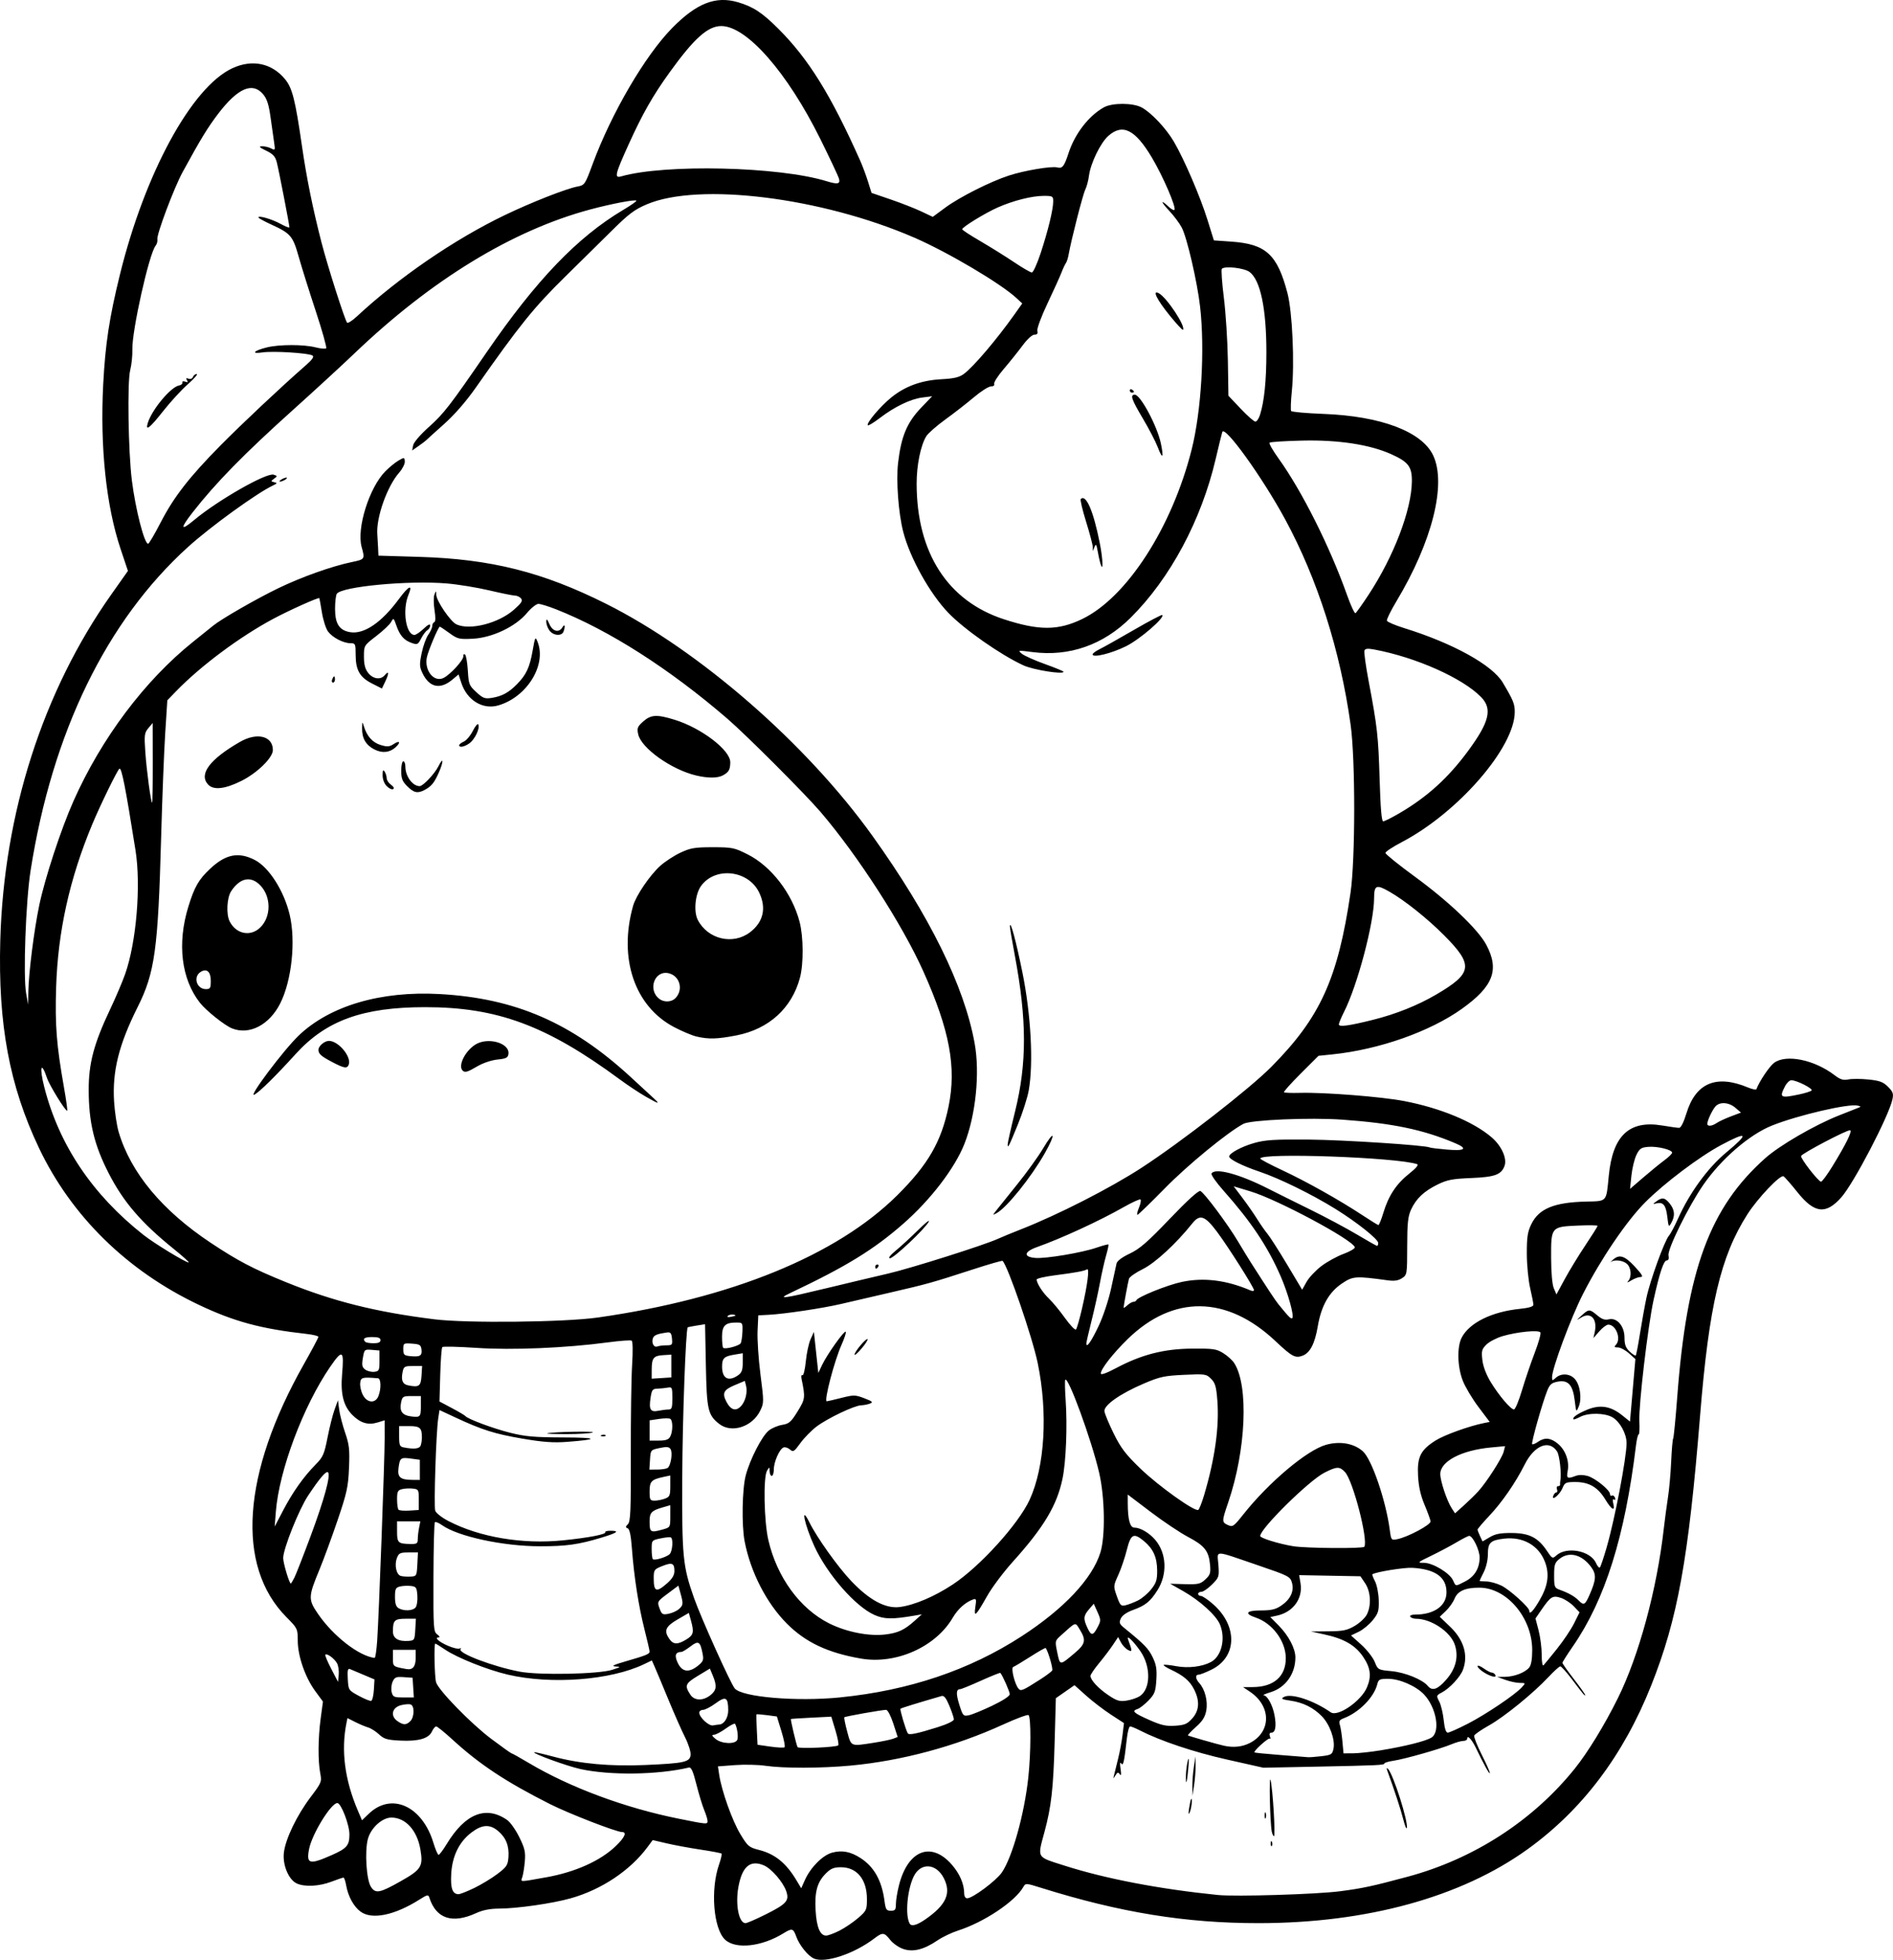 <?xml version="1.0" encoding="UTF-8" standalone="no"?>
<!-- Created with Inkscape (http://www.inkscape.org/) -->

<svg
   width="241.972mm"
   height="250.369mm"
   viewBox="0 0 241.972 250.369"
   version="1.1"
   id="svg1"
   xml:space="preserve"
   xmlns="http://www.w3.org/2000/svg"
   xmlns:svg="http://www.w3.org/2000/svg"><defs
     id="defs1"><clipPath
       clipPathUnits="userSpaceOnUse"
       id="clipPath3"><path
         id="path3"
         style="fill:#ff0000;fill-opacity:1;fill-rule:nonzero;stroke:none;stroke-width:0.265"
         d="M 117.464,-9.186 V 177.167 H 291.495 V -9.186 Z M 147.334,111.931 c 4.149,-0.092 4.552,4.357 -0.092,5.084 -1.195,0.187 -2.39,0.381 -3.57,0.655 -1.902,0.431 -3.801,0.869 -5.685,1.373 -4.843,1.295 -6.431,-3.457 -1.602,-4.804 2.039,-0.569 4.104,-1.04 6.168,-1.508 1.289,-0.299 2.595,-0.512 3.902,-0.719 0.31,-0.049 0.603,-0.075 0.88,-0.081 z" /></clipPath><clipPath
       clipPathUnits="userSpaceOnUse"
       id="clipPath29"><path
         id="path30"
         style="fill:#ff0000;fill-opacity:1;fill-rule:nonzero;stroke:none;stroke-width:0.265"
         d="M -43.23,-9.228 V 216.918 H 174.315 V -9.228 Z M 64.459,27.799 c 2.205,0.075 3.149,2.778 0.337,5.093 -1.015,0.835 -0.499,0.393 -1.541,1.333 -0.051,0.05 -0.1,0.101 -0.15,0.151 0.22,0.811 0.125,1.873 -0.521,3.116 -0.875,1.685 -1.749,3.37 -2.654,5.039 -0.978,1.836 -1.883,3.712 -2.891,5.53 -2.43,4.385 -6.499,1.653 -4.214,-2.809 0.315,-0.616 0.638,-1.229 0.953,-1.845 -0.007,-0.023 -0.015,-0.043 -0.022,-0.066 -0.595,-2.008 -0.069,-3.784 0.689,-5.659 1.274,-2.682 3.164,-4.982 5.254,-7.063 1.251,-1.138 0.627,-0.597 1.868,-1.628 0.964,-0.801 1.889,-1.157 2.675,-1.191 0.074,-0.003 0.146,-0.004 0.217,-0.001 z M 107.156,139.452 v 5.3e-4 h 1.332 c 3.185,0 4.318,2.034 3.452,3.522 1.261,1.236 0.77,3.284 -1.765,3.911 -0.549,0.616 -1.49,1.105 -2.851,1.261 -0.137,0.016 -0.274,0.031 -0.411,0.047 -2.651,0.305 -4.055,-0.978 -4.036,-2.332 -0.348,-0.335 -0.565,-0.745 -0.622,-1.186 -3.343,-0.946 -2.812,-4.861 1.596,-4.861 h 0.989 c 0.119,0 0.233,0.004 0.346,0.009 0.539,-0.217 1.168,-0.371 1.971,-0.371 z" /></clipPath><clipPath
       clipPathUnits="userSpaceOnUse"
       id="clipPath48"><path
         id="path49"
         style="fill:#ff0000;fill-opacity:1;fill-rule:nonzero;stroke:none;stroke-width:0.265"
         d="M 41.091,5.534 V 221.556 H 225.286 V 5.534 Z M 200.736,27.814 c 1.729,0.019 2.649,1.415 2.086,2.936 0.034,0.916 -0.448,2.032 -1.673,3.09 -1.147,0.992 -0.564,0.491 -1.752,1.502 -1.464,1.224 -2.914,2.469 -4.415,3.646 -1.776,1.393 -3.3,1.325 -4.092,0.54 -1.314,0.839 -2.65,1.642 -3.984,2.446 -4.294,2.588 -6.806,-1.809 -2.513,-4.397 1.384,-0.834 2.777,-1.656 4.133,-2.538 2.022,-1.284 4.052,-2.554 5.996,-3.956 1.191,-0.886 2.419,-1.714 3.69,-2.479 0.94,-0.565 1.799,-0.798 2.523,-0.79 z m -20.135,16.378 c 1.024,0.015 1.877,0.8 2.033,2.11 0.718,0.616 1.17,1.82 0.937,3.569 -0.199,1.498 -0.825,2.882 -1.489,4.224 -0.631,1.325 -1.475,2.521 -2.325,3.71 -0.383,0.58 -0.187,0.283 -0.588,0.891 -1.639,2.485 -3.795,2.512 -4.699,1.247 -2.336,3.06 -5.919,0.908 -3.888,-3.193 0.881,-1.779 1.751,-3.563 2.632,-5.343 0.834,-1.685 1.981,-2.401 2.971,-2.401 0.144,-8e-6 0.278,0.034 0.414,0.063 0.316,-0.73 0.627,-1.462 0.929,-2.198 0.772,-1.885 2.007,-2.694 3.073,-2.678 z" /></clipPath><clipPath
       clipPathUnits="userSpaceOnUse"
       id="clipPath83"><path
         id="path84"
         style="fill:#ff0000;fill-opacity:1;fill-rule:nonzero;stroke:none;stroke-width:0.265"
         d="M 132.474,-7.02 V 208.971 H 400.13 V -7.02 Z M 255.342,107.773 c 0.047,-0.001 0.095,-5.3e-4 0.143,0.002 1.045,0.054 2.19,0.946 2.813,2.886 0.307,0.956 0.456,1.952 0.58,2.946 0.105,0.896 0.146,1.798 0.173,2.7 0.049,0.457 0.091,0.915 0.134,1.373 0.032,0.334 -0.006,0.606 -0.033,0.887 0.917,0.087 1.972,0.687 2.893,1.982 0.57,0.801 1.075,1.645 1.573,2.491 0.431,0.671 0.926,1.295 1.376,1.954 0.093,0.157 0.186,0.314 0.279,0.471 1.353,2.285 0.702,4.101 -0.559,4.645 -1.02,0.911 -2.908,0.691 -4.385,-1.562 -0.239,-0.365 -0.478,-0.73 -0.729,-1.087 -0.216,-0.336 -0.388,-0.695 -0.574,-1.046 0.608,2.159 -0.889,3.607 -2.71,3.036 -0.616,0.275 -1.361,0.46 -2.342,0.399 -1.467,-0.091 -2.933,-0.193 -4.399,-0.296 -1.796,-0.111 -3.597,-0.198 -5.398,-0.193 -5.014,0.015 -5.014,-5.049 0,-5.065 1.903,-0.006 3.807,0.088 5.707,0.203 0.635,0.044 1.271,0.085 1.906,0.128 -2.172,-2.84 -4.36,-5.667 -6.601,-8.453 -2.161,-2.685 -1.065,-5.119 0.858,-5.113 0.628,0.002 1.345,0.277 2.066,0.876 0.364,-0.695 0.988,-1.1 1.69,-1.132 0.505,-0.023 1.05,0.149 1.567,0.543 0.093,-0.019 0.178,-0.065 0.274,-0.07 0.594,-0.032 1.239,0.203 1.815,0.734 -0.664,-2.602 0.469,-4.21 1.884,-4.241 z m 0.768,13.726 c -0.032,0.104 -0.068,0.203 -0.109,0.298 0.124,0.163 0.249,0.325 0.373,0.488 -0.098,-0.264 -0.22,-0.535 -0.254,-0.779 -0.004,-0.001 -0.007,-0.005 -0.01,-0.006 z m 30.329,39.335 h 0.777 c 5.014,0 5.014,5.065 0,5.065 h -0.777 c -5.014,0 -5.014,-5.065 0,-5.065 z" /></clipPath></defs><g
     id="layer1"
     transform="translate(-118.595,64.944)"><path
       style="fill:#000000"
       d="m 222.642,185.263 c -0.761,-0.328 -1.862,-1.69 -2.263,-2.801 -0.387,-1.07 -0.534,-1.107 -1.653,-0.417 -2.772,1.71 -6.103,2.069 -7.45,0.804 -1.489,-1.399 -1.889,-6.384 -0.77,-9.596 0.244,-0.699 0.386,-1.328 0.317,-1.397 -0.069,-0.069 -1.269,-0.297 -2.667,-0.507 -1.398,-0.21 -3.349,-0.57 -4.336,-0.801 l -1.794,-0.419 -0.647,0.874 c -2.221,3.003 -5.878,5.447 -9.811,6.558 -2.357,0.666 -6.88,1.316 -9.202,1.323 -1.139,0.004 -2.062,0.186 -2.91,0.576 -3.042,1.397 -5.116,0.714 -5.975,-1.966 -0.137,-0.429 -0.249,-0.408 -1.274,0.239 -3.194,2.016 -6.08,2.603 -7.532,1.53 -0.872,-0.644 -1.584,-1.946 -1.832,-3.35 -0.096,-0.546 -0.249,-0.992 -0.34,-0.992 -0.09,7e-5 -0.791,0.238 -1.557,0.529 -1.555,0.591 -3.401,0.685 -4.413,0.224 -1.041,-0.474 -1.837,-2.373 -1.652,-3.937 0.208,-1.76 1.651,-4.759 3.407,-7.083 1.404,-1.859 1.452,-1.975 1.245,-3.043 -0.307,-1.584 -0.285,-4.514 0.052,-7.017 l 0.29,-2.155 -0.98,-1.335 c -1.293,-1.761 -2.233,-4.468 -2.24,-6.447 -0.005,-1.527 -0.033,-1.583 -1.443,-3.005 -6.495,-6.547 -5.682,-18.335 2.231,-32.329 1.019,-1.802 1.852,-3.368 1.852,-3.481 0,-0.113 -0.685,-0.281 -1.521,-0.375 -5.831,-0.653 -9.231,-1.57 -13.742,-3.706 -9.188,-4.35 -16.33,-11.357 -20.471,-20.081 -3.761,-7.924 -5.224,-15.778 -4.93,-26.473 0.447,-16.253 5.448,-31.834 14.187,-44.201 l 2.13,-3.014 -0.947,-2.829 c -1.835,-5.484 -2.63,-13.033 -2.213,-21.008 0.27,-5.161 0.779,-8.508 2.131,-13.998 3.196,-12.985 9.173,-23.958 14.367,-26.377 2.538,-1.182 5.049,-0.663 6.745,1.394 0.928,1.126 1.303,2.606 2.164,8.554 0.59,4.074 1.382,7.98 2.495,12.303 0.775,3.011 2.994,9.957 3.273,10.247 0.102,0.106 0.663,-0.251 1.246,-0.794 5.339,-4.965 12.471,-9.848 18.889,-12.934 3.388,-1.629 7.871,-3.393 9.308,-3.662 0.922,-0.173 0.97,-0.245 1.94,-2.867 2.419,-6.539 6.724,-13.892 10.189,-17.406 3.104,-3.148 5.535,-4.101 8.36,-3.28 1.972,0.573 3.127,1.331 5.221,3.425 3.842,3.842 6.692,8.436 10.433,16.821 0.292,0.655 0.738,1.85 0.991,2.655 l 0.459,1.465 2.449,0.838 c 1.347,0.461 3.108,1.15 3.912,1.531 l 1.463,0.693 1.605,-1.182 c 1.837,-1.352 5.757,-3.327 8.141,-4.101 1.984,-0.644 5.433,-1.223 6.158,-1.034 0.664,0.174 0.897,-0.119 1.451,-1.818 0.811,-2.487 2.582,-4.78 4.524,-5.859 1.066,-0.592 3.698,-0.586 4.817,0.012 1.231,0.657 3.144,2.689 4.138,4.395 1.325,2.274 3.361,7.011 4.277,9.947 l 0.825,2.646 2.232,0.156 c 4.421,0.309 5.87,1.634 7.166,6.55 0.635,2.408 0.93,8.953 0.566,12.546 -0.129,1.275 -0.169,2.42 -0.089,2.542 0.08,0.123 1.931,0.29 4.114,0.372 7.366,0.275 12.628,2.269 14.051,5.324 1.712,3.676 -0.146,11.021 -4.708,18.618 -0.723,1.203 -1.27,2.317 -1.217,2.477 0.053,0.159 1.045,0.583 2.203,0.942 6.218,1.926 11.265,4.711 12.601,6.952 1.359,2.279 1.544,2.735 1.538,3.788 -0.025,4.526 -7.242,12.832 -14.414,16.59 -1.164,0.61 -2.117,1.237 -2.117,1.394 0,0.157 1.703,1.528 3.784,3.048 4.309,3.146 8.053,6.714 9.101,8.672 1.716,3.204 0.915,5.32 -3.096,8.185 -4.101,2.929 -10.607,5.219 -16.579,5.833 l -1.763,0.181 -2.271,2.266 c -1.249,1.246 -2.214,2.323 -2.143,2.394 0.07,0.07 0.992,0.104 2.049,0.075 3.106,-0.085 10.438,0.491 13.323,1.047 4.638,0.894 8.837,2.634 11.166,4.627 1.277,1.093 2.01,2.724 1.65,3.671 -0.425,1.117 -1.244,1.411 -4.279,1.535 -2.374,0.097 -3.044,0.226 -4.267,0.825 -1.751,0.857 -2.751,1.803 -3.4,3.216 -0.395,0.861 -0.487,1.737 -0.491,4.69 -0.006,3.574 -0.016,3.639 -0.664,4.063 -0.47,0.308 -0.98,0.387 -1.786,0.277 -4.164,-0.569 -4.478,-0.548 -5.89,0.4 -1.661,1.115 -2.645,2.859 -3.089,5.473 -0.375,2.209 -0.984,3.387 -1.937,3.749 -0.938,0.357 -1.355,0.133 -3.477,-1.865 -6.2,-5.839 -13.062,-5.933 -18.881,-0.259 -1.881,1.835 -3.442,3.83 -3.442,4.402 0,0.221 0.706,-0.029 1.969,-0.698 3.246,-1.72 6.1,-2.452 9.673,-2.481 2.727,-0.022 3.143,0.038 4.008,0.576 0.531,0.33 1.158,0.895 1.394,1.255 1.882,2.873 1.53,11.14 -0.761,17.836 -0.826,2.416 -0.827,2.51 -0.025,2.875 0.602,0.275 0.736,0.182 1.948,-1.347 3.271,-4.125 8.154,-8.233 10.594,-8.911 1.792,-0.498 3.579,-0.177 4.71,0.845 1.134,1.024 2.931,6.273 3.427,10.01 0.178,1.34 0.193,1.359 0.965,1.204 1.362,-0.272 4.303,-1.846 4.253,-2.275 -0.026,-0.218 -0.372,-1.171 -0.77,-2.117 -0.504,-1.196 -0.756,-2.324 -0.83,-3.704 -0.128,-2.395 0.316,-3.291 2.229,-4.504 1.117,-0.708 4.332,-1.865 6.217,-2.237 l 0.713,-0.141 -1.445,-1.917 c -0.795,-1.054 -1.697,-2.572 -2.006,-3.372 -0.683,-1.771 -0.744,-4.297 -0.132,-5.48 0.979,-1.893 3.835,-3.307 7.423,-3.674 1.163,-0.119 1.744,-0.293 1.744,-0.523 0,-0.189 -0.188,-1.153 -0.417,-2.141 -0.229,-0.989 -0.42,-2.958 -0.423,-4.377 -0.005,-2.114 0.097,-2.793 0.568,-3.765 0.966,-1.996 2.911,-2.802 6.993,-2.901 2.742,-0.066 2.578,0.121 2.916,-3.311 0.506,-5.135 2.618,-7.114 6.838,-6.407 0.985,0.165 1.956,0.3 2.157,0.3 0.223,0 0.584,-0.717 0.924,-1.836 1.187,-3.906 3.818,-5.016 7.876,-3.32 0.551,0.23 1.037,0.324 1.079,0.208 0.358,-0.982 1.659,-2.917 2.26,-3.36 1.536,-1.133 5.133,-0.398 7.724,1.578 0.737,0.562 1.107,0.675 1.77,0.543 0.461,-0.092 1.62,-0.088 2.575,0.01 1.422,0.146 1.873,0.314 2.488,0.929 0.635,0.635 0.722,0.884 0.564,1.611 -0.47,2.153 -4.911,10.668 -6.514,12.49 -1.99,2.261 -3.453,2.095 -5.634,-0.639 -0.803,-1.006 -1.6,-1.916 -1.773,-2.023 -0.404,-0.25 -3.288,2.779 -4.606,4.837 -3.439,5.371 -4.923,11.678 -6.06,25.75 -1.481,18.327 -2.867,25.972 -6.251,34.465 -3.558,8.931 -8.815,15.888 -15.805,20.92 -8.501,6.118 -20.551,9.429 -34.344,9.436 -9.372,0.005 -17.718,-1.349 -27.854,-4.519 -1.92,-0.601 -1.969,-0.603 -2.249,-0.107 -1.049,1.858 -5.024,4.51 -8.356,5.575 -0.8,0.256 -1.977,0.819 -2.614,1.251 -1.748,1.186 -3.129,1.531 -4.392,1.097 -0.565,-0.194 -1.312,-0.717 -1.66,-1.162 -0.763,-0.974 -0.966,-0.992 -2.038,-0.174 -2.563,1.955 -6.261,3.185 -7.706,2.563 z m 3.272,-3.571 c 0.686,-0.351 1.754,-1.075 2.372,-1.608 1.068,-0.921 1.124,-1.043 1.124,-2.418 0,-2.506 -1.275,-4.067 -3.323,-4.067 -0.908,0 -1.293,0.159 -1.928,0.793 -1.105,1.105 -1.449,2.348 -1.309,4.731 0.126,2.147 0.569,3.206 1.341,3.206 0.261,0 1.036,-0.287 1.722,-0.638 z m 10.99,-1.452 c 2.648,-1.837 3.312,-3.329 2.334,-5.245 -0.985,-1.931 -2.99,-2.029 -3.864,-0.188 -0.828,1.744 -1.094,4.986 -0.493,6.002 0.229,0.386 0.93,0.189 2.023,-0.569 z M 216.351,179.684 c 2.768,-1.376 3.154,-1.793 2.759,-2.987 -0.39,-1.183 -1.909,-2.94 -2.893,-3.348 -1.734,-0.718 -2.756,0.153 -3.234,2.756 -0.413,2.251 0.052,4.637 0.904,4.637 0.183,0 1.292,-0.476 2.463,-1.059 z m 16.764,-1.399 c 0,-0.479 0.184,-1.58 0.408,-2.447 1.147,-4.426 4.099,-5.568 6.714,-2.596 1.037,1.178 1.604,2.494 1.607,3.731 8.3e-4,0.335 0.164,0.595 0.374,0.595 0.699,0 3.714,-2.246 4.441,-3.307 1.341,-1.959 2.87,-7.438 3.375,-12.094 0.348,-3.207 0.362,-7.799 0.025,-8.007 -0.139,-0.086 -1.594,0.456 -3.233,1.205 -6.125,2.798 -12.978,4.64 -19.533,5.25 -3.745,0.348 -8.556,0.358 -10.848,0.022 -0.946,-0.139 -2.701,-0.178 -3.9,-0.088 l -2.18,0.164 0.163,1.086 c 0.305,2.036 1.668,5.86 2.691,7.551 0.957,1.583 1.107,1.71 2.415,2.044 2.031,0.52 3.454,1.677 4.771,3.879 l 0.605,1.012 0.469,-1.048 c 0.725,-1.619 2.274,-3.177 3.483,-3.503 1.285,-0.346 2.395,-0.127 3.688,0.729 1.702,1.127 2.66,2.86 3.005,5.436 0.148,1.11 0.244,1.257 0.813,1.257 0.553,0 0.645,-0.124 0.645,-0.87 z m 56.763,-1.618 c 2.909,-0.379 4.102,-0.635 8.648,-1.856 8.448,-2.27 16.015,-7.161 21.361,-13.807 1.663,-2.068 3.792,-5.543 5.495,-8.968 2.704,-5.44 5.011,-13.943 5.887,-21.696 0.132,-1.164 0.37,-2.95 0.531,-3.969 0.16,-1.019 0.346,-3.083 0.412,-4.587 0.066,-1.504 0.181,-2.833 0.255,-2.953 0.074,-0.12 0.31,-2.521 0.523,-5.335 1.233,-16.249 4.147,-24.147 11.242,-30.474 1.832,-1.633 6.308,-4.231 9.402,-5.456 1.019,-0.403 2.09,-0.827 2.381,-0.942 0.502,-0.198 0.504,-0.215 0.034,-0.326 -1.171,-0.277 -7.63,1.226 -10.942,2.546 -2.885,1.15 -6.486,4.255 -8.784,7.575 -1.887,2.727 -4.601,8.223 -4.45,9.012 0.08,0.421 0.002,0.645 -0.227,0.645 -0.389,0 -0.927,1.619 -1.685,5.067 -0.722,3.287 -1.919,13.481 -1.816,15.471 0.048,0.929 0.009,1.688 -0.086,1.688 -0.096,-3e-4 -0.249,0.625 -0.342,1.389 -1.409,11.632 -3.953,19.731 -8.068,25.684 -0.736,1.065 -1.338,2.015 -1.338,2.112 0,0.097 0.655,1.024 1.455,2.06 0.8,1.036 1.455,1.954 1.455,2.041 0,0.211 -0.221,-0.051 -1.692,-1.998 -0.687,-0.909 -1.356,-1.654 -1.487,-1.654 -0.131,0 -0.809,0.61 -1.506,1.356 -1.937,2.073 -5.658,5.098 -7.62,6.196 -0.968,0.542 -1.814,1.123 -1.879,1.293 -0.065,0.17 0.361,1.255 0.947,2.412 0.586,1.157 1.058,2.223 1.05,2.369 -0.014,0.264 -0.791,-1.133 -1.783,-3.207 -0.518,-1.084 -1.111,-1.71 -1.111,-1.174 0,0.154 -0.224,0.28 -0.497,0.28 -0.273,0 -0.958,0.194 -1.521,0.431 -1.4,0.589 -5.959,1.884 -7.393,2.099 -0.645,0.097 -1.172,0.252 -1.172,0.346 0,0.217 -0.806,0.254 -8.864,0.415 l -6.615,0.132 -4.657,-1.046 c -4.248,-0.954 -8.474,-2.368 -11.137,-3.727 -0.543,-0.277 -1.097,-0.503 -1.231,-0.503 -0.135,0 -0.321,0.685 -0.415,1.521 -0.342,3.055 -0.464,3.595 -0.723,3.21 -0.159,-0.238 -0.189,0.005 -0.083,0.693 0.109,0.71 0.078,0.939 -0.092,0.696 -0.207,-0.296 -0.31,-0.272 -0.562,0.132 -0.294,0.472 -0.302,0.47 -0.177,-0.034 0.072,-0.291 0.307,-1.244 0.523,-2.117 0.216,-0.873 0.471,-2.249 0.567,-3.057 l 0.175,-1.469 -1.678,-1.091 c -0.923,-0.6 -2.345,-1.69 -3.161,-2.421 l -1.484,-1.33 -1.192,0.83 -1.192,0.83 -0.154,5.574 c -0.165,5.959 -0.425,8.272 -1.292,11.486 -0.926,3.436 -1.082,3.171 2.535,4.326 5.269,1.684 12.148,3.002 19.609,3.756 2.283,0.231 12.606,-0.084 15.62,-0.476 z m -8.853,-6.132 c 0.013,-0.308 0.075,-0.371 0.16,-0.16 0.076,0.191 0.067,0.419 -0.021,0.507 -0.088,0.088 -0.15,-0.068 -0.139,-0.347 z m 0.133,-1.499 c -0.227,-1.123 -0.369,-7.503 -0.146,-6.548 0.282,1.204 0.637,7.144 0.427,7.144 -0.089,0 -0.215,-0.268 -0.282,-0.595 z m 16.807,-1.56 c -0.293,-1.183 -1.166,-3.844 -2.027,-6.179 -0.132,-0.359 -0.108,-0.444 0.075,-0.265 0.671,0.657 2.639,6.851 2.403,7.56 -0.055,0.165 -0.258,-0.338 -0.45,-1.117 z m -17.713,-0.49 c 0,-0.364 0.06,-0.513 0.133,-0.331 0.073,0.182 0.073,0.48 0,0.661 -0.073,0.182 -0.133,0.033 -0.133,-0.331 z m -9.658,-0.926 c 0.089,-0.582 0.205,-1.108 0.258,-1.169 0.2,-0.227 0.05,1.19 -0.18,1.698 -0.167,0.369 -0.191,0.208 -0.079,-0.529 z m 0.414,-2.778 c -0.007,-0.655 0.081,-1.786 0.194,-2.514 l 0.206,-1.323 0.012,1.191 c 0.007,0.655 -0.081,1.786 -0.194,2.514 l -0.206,1.323 z m -0.821,-1.477 c 0.017,-0.57 0.127,-1.393 0.243,-1.83 0.134,-0.5 0.158,-0.158 0.066,0.926 -0.164,1.928 -0.357,2.493 -0.309,0.904 z m -90.965,14.443 c 0.9,-0.436 2.232,-1.244 2.96,-1.795 1.187,-0.899 1.331,-1.12 1.406,-2.154 0.103,-1.43 -0.316,-2.481 -1.328,-3.333 -1.062,-0.894 -2.052,-0.834 -3.416,0.206 -1.56,1.19 -2.444,3.002 -2.573,5.273 -0.105,1.851 0.163,2.595 0.933,2.595 0.21,0 1.118,-0.357 2.018,-0.793 z m -9.376,-0.881 c 2.607,-1.474 2.857,-1.879 2.488,-4.035 -0.419,-2.446 -1.898,-4.075 -3.703,-4.078 -1.181,-0.002 -2.626,1.31 -3.011,2.734 -0.425,1.573 -0.189,5.232 0.395,6.122 0.585,0.893 1.121,0.79 3.832,-0.743 z m 18.553,-0.479 c 3.748,-0.669 6.961,-2.114 8.93,-4.015 1.127,-1.088 1.426,-1.769 0.778,-1.769 -0.719,0 -6.823,-2.368 -9.209,-3.572 -5.663,-2.858 -9.001,-5.067 -12.492,-8.266 -0.994,-0.911 -1.919,-1.656 -2.056,-1.656 -0.137,0 -0.383,0.294 -0.547,0.654 -0.409,0.897 -1.733,1.273 -4.066,1.155 -1.663,-0.084 -2.058,-0.2 -2.69,-0.792 -0.407,-0.381 -1.038,-0.782 -1.402,-0.889 -0.364,-0.108 -1.105,-0.42 -1.648,-0.694 l -0.987,-0.498 -0.122,0.598 c -0.719,3.524 -0.229,7.303 1.457,11.236 l 0.524,1.222 0.851,-0.821 c 2.898,-2.795 6.843,-1.032 8.275,3.698 0.255,0.844 0.554,1.534 0.664,1.534 0.11,0 0.58,-0.625 1.043,-1.389 2.361,-3.889 5.019,-4.941 7.723,-3.059 0.394,0.274 1.09,1.258 1.547,2.187 0.704,1.429 0.813,1.906 0.709,3.099 -0.067,0.776 -0.212,1.678 -0.321,2.005 -0.22,0.659 -0.468,0.656 3.038,0.03 z m -27.367,-2.854 c 1.905,-0.843 2.232,-1.23 2.229,-2.64 -0.003,-1.239 -1.068,-3.994 -1.545,-3.994 -0.811,0 -3.262,3.997 -3.619,5.901 -0.358,1.909 0.048,2.01 2.935,0.733 z m 48.005,-4.353 c 0,-0.201 -0.192,-0.824 -0.426,-1.385 -0.234,-0.561 -0.682,-2.034 -0.995,-3.273 -0.425,-1.684 -0.669,-2.23 -0.963,-2.16 -3.979,0.941 -10.103,1.023 -13.887,0.187 -1.697,-0.375 -6.076,-1.966 -5.897,-2.143 0.042,-0.041 1.142,0.209 2.444,0.558 3.434,0.918 7.309,1.27 11.788,1.072 4.977,-0.22 5.664,-0.372 5.77,-1.275 0.045,-0.388 -0.265,-1.381 -0.703,-2.25 -0.432,-0.855 -1.396,-3.038 -2.144,-4.852 -0.747,-1.813 -1.527,-3.676 -1.732,-4.139 l -0.372,-0.842 -1.005,0.482 c -4.263,2.045 -11.862,2.626 -17.409,1.331 -2.604,-0.608 -6.448,-2.139 -7.998,-3.184 -0.636,-0.429 -1.21,-0.781 -1.276,-0.781 -0.182,0 -0.09,4.286 0.106,4.945 0.301,1.013 4.461,5.279 7.033,7.212 1.365,1.026 2.543,1.866 2.618,1.866 0.074,0 1.068,0.554 2.208,1.232 5.24,3.116 12.289,5.735 19.125,7.109 3.705,0.744 3.717,0.745 3.717,0.291 z m 78.489,-8.27 c 1.261,-0.151 1.375,-0.225 1.525,-0.976 0.226,-1.131 -0.484,-3.095 -1.492,-4.125 -1.084,-1.109 -2.393,-1.757 -4.031,-1.996 -1.092,-0.159 -1.23,-0.238 -0.823,-0.465 0.922,-0.516 3.772,0.415 5.99,1.956 0.902,0.627 3.891,-1.429 4.632,-3.187 0.599,-1.421 0.467,-2.485 -0.484,-3.895 -1.004,-1.489 -2.446,-2.322 -4.966,-2.868 l -1.715,-0.372 2.226,-0.021 c 1.883,-0.018 2.402,-0.125 3.372,-0.693 0.63,-0.369 1.326,-1.018 1.545,-1.442 0.6,-1.16 0.508,-2.937 -0.207,-3.999 l -0.605,-0.899 -3.917,-0.073 -3.917,-0.073 0.174,1.032 c 0.328,1.94 -0.936,3.69 -2.986,4.134 l -0.877,0.19 1.078,1.089 c 1.262,1.274 2.13,2.931 2.13,4.065 0,2.098 -1.251,3.854 -3.167,4.444 -0.659,0.203 -1.064,0.378 -0.898,0.388 0.485,0.03 1.155,1.256 1.398,2.557 0.261,1.396 0.113,2.224 -0.398,2.224 -0.228,0 -0.297,0.168 -0.192,0.463 0.091,0.255 0.084,0.39 -0.017,0.3 -0.172,-0.154 -2.122,1.602 -1.959,1.765 0.042,0.042 1.504,0.187 3.25,0.323 1.746,0.136 3.353,0.264 3.571,0.283 0.218,0.02 1.01,-0.038 1.76,-0.128 z m 7.562,-0.749 c 3.126,-0.512 5.766,-1.176 6.487,-1.63 1.156,-0.729 0.627,-3.818 -0.94,-5.49 -1.02,-1.087 -3.124,-2.011 -4.587,-2.014 -1.101,-0.002 -1.246,0.068 -1.399,0.68 -0.421,1.679 -2.323,3.611 -4.291,4.359 -0.55,0.209 -0.645,0.373 -0.495,0.85 0.102,0.325 0.249,1.275 0.326,2.112 l 0.14,1.521 1.225,-0.005 c 0.674,-0.003 2.265,-0.175 3.536,-0.383 z m -76.605,-2.431 -0.583,-1.892 -1.288,-0.171 c -0.708,-0.094 -1.306,-0.136 -1.329,-0.092 -0.023,0.044 4.7e-4,0.933 0.052,1.977 l 0.093,1.898 1.633,0.235 c 0.898,0.129 1.716,0.168 1.819,0.086 0.102,-0.082 -0.076,-1.001 -0.397,-2.041 z m 7.261,1.795 c 0.094,-0.092 -0.068,-0.953 -0.359,-1.915 l -0.529,-1.748 -2.552,0.128 c -1.403,0.07 -2.577,0.147 -2.607,0.171 -0.078,0.062 0.699,3.35 0.849,3.593 0.143,0.231 4.944,0.019 5.198,-0.229 z m 52.598,-0.291 c 2.764,-1.41 2.782,-4.7 0.037,-6.55 l -0.893,-0.602 h 1.224 c 2.692,0 4.252,-1.36 4.242,-3.699 -0.009,-2.173 -1.708,-4.46 -3.848,-5.181 -1.506,-0.507 -1.219,-0.91 0.648,-0.91 1.336,0 1.897,-0.13 2.602,-0.605 1.192,-0.803 1.689,-1.854 1.386,-2.932 -0.223,-0.793 -0.411,-0.889 -4.329,-2.226 -5.822,-1.986 -5.212,-1.975 -5.075,-0.085 0.112,1.547 0.083,1.637 -0.815,2.535 -0.512,0.512 -1.122,0.931 -1.354,0.931 -0.233,0 -0.423,0.119 -0.423,0.265 0,0.146 0.162,0.265 0.36,0.265 0.198,0 0.902,0.478 1.565,1.061 3.146,2.769 3.064,6.719 -0.174,8.332 -0.729,0.363 -1.481,0.661 -1.671,0.661 -0.471,0 -0.434,0.522 0.077,1.086 0.723,0.799 1.104,2.303 0.885,3.5 -0.151,0.827 -0.48,1.35 -1.323,2.099 -0.617,0.548 -1.074,1.034 -1.016,1.079 0.114,0.089 3.736,1.125 4.603,1.317 1.202,0.266 2.328,0.149 3.291,-0.342 z m -48.061,-0.038 c 1.044,-0.162 2.159,-0.394 2.479,-0.515 l 0.581,-0.221 -0.564,-1.734 c -0.31,-0.954 -0.718,-1.734 -0.906,-1.734 -0.538,0 -5.225,0.83 -5.344,0.947 -0.059,0.057 0.104,0.88 0.36,1.828 0.528,1.952 0.393,1.895 3.395,1.429 z m -17.436,-0.388 c 0.146,-0.38 -0.018,-1.547 -0.284,-2.023 -0.059,-0.105 -0.596,0.162 -1.194,0.595 -0.598,0.433 -1.277,0.791 -1.51,0.796 -0.323,0.007 -0.275,0.132 0.201,0.529 0.778,0.648 2.552,0.714 2.786,0.102 z m 25.627,-1.608 c 1.201,-0.376 2.051,-0.788 2.051,-0.993 0,-0.193 -0.258,-0.97 -0.573,-1.728 -0.413,-0.994 -0.69,-1.344 -0.992,-1.256 -3.188,0.924 -5.17,1.537 -5.259,1.626 -0.101,0.101 0.657,2.656 0.931,3.136 0.15,0.262 1.16,0.055 3.842,-0.785 z m 67.738,-0.433 c 2.325,-1.196 6.062,-3.712 6.915,-4.656 0.501,-0.554 0.5,-0.557 -0.265,-0.561 -0.423,-0.002 -1.245,-0.176 -1.827,-0.385 l -1.058,-0.381 1.001,-0.012 c 1.184,-0.014 2.551,-0.539 3.089,-1.188 0.252,-0.304 0.385,-1.073 0.385,-2.227 0,-4.13 -3.262,-7.974 -6.768,-7.974 -1.797,0 -2.762,0.429 -3.16,1.406 -0.189,0.463 -0.692,1.173 -1.118,1.577 l -0.775,0.734 1.335,1.28 c 1.75,1.678 2.331,3.64 1.629,5.503 -0.343,0.91 -1.709,2.374 -2.698,2.892 -0.708,0.371 -0.718,0.406 -0.327,1.161 0.222,0.428 0.478,1.496 0.569,2.373 0.111,1.058 0.284,1.594 0.515,1.594 0.192,0 1.343,-0.512 2.558,-1.137 z m 2.112,-6.533 c -0.473,-0.288 -0.86,-0.653 -0.86,-0.811 0,-0.158 0.346,-0.04 0.768,0.261 0.423,0.301 0.892,0.547 1.043,0.547 0.151,0 0.348,0.119 0.438,0.265 0.27,0.437 -0.472,0.297 -1.389,-0.262 z m -97.782,6.632 c 0.624,-0.041 1.143,-0.873 1.139,-1.825 -0.007,-1.668 -0.314,-1.836 -1.611,-0.882 -0.625,0.459 -1.35,0.835 -1.613,0.835 -0.262,0 -0.477,0.161 -0.477,0.358 0,0.594 1.223,1.728 1.756,1.627 0.271,-0.051 0.634,-0.102 0.805,-0.113 z m 60.454,-0.777 c 0.908,-1.017 0.983,-2.246 0.226,-3.729 -0.553,-1.083 -1.347,-1.753 -2.992,-2.523 -0.551,-0.258 -0.95,-0.521 -0.886,-0.585 0.064,-0.064 0.793,0.009 1.622,0.163 1.521,0.281 3.294,0.068 4.415,-0.532 1.365,-0.731 1.909,-2.995 1.154,-4.803 -0.487,-1.166 -2.572,-3.053 -4.712,-4.265 l -1.649,-0.934 1.898,0.052 c 1.696,0.046 1.973,-0.018 2.605,-0.609 0.618,-0.577 0.692,-0.818 0.59,-1.902 -0.164,-1.735 -0.707,-2.416 -2.807,-3.52 -1.004,-0.527 -3.149,-1.962 -4.768,-3.187 l -2.942,-2.228 0.003,1.119 c 0.005,2.078 0.283,3.104 0.839,3.104 0.773,0 1.928,0.683 2.692,1.59 1.439,1.71 1.551,4.37 0.271,6.398 -0.919,1.455 -1.542,1.962 -3.11,2.527 -0.818,0.295 -1.395,0.694 -1.578,1.091 -0.252,0.547 -0.189,0.707 0.496,1.262 2.488,2.017 3.038,2.584 3.567,3.677 0.469,0.97 0.563,1.543 0.476,2.912 -0.096,1.508 -0.212,1.812 -1.006,2.631 -0.494,0.509 -1.113,0.994 -1.377,1.078 -0.807,0.256 -0.554,0.5 1.439,1.387 1.569,0.698 2.179,0.836 3.352,0.758 1.214,-0.081 1.548,-0.224 2.183,-0.934 z m -99.944,0.341 c 0.513,-0.513 0.547,-1.932 0.051,-2.122 -0.201,-0.077 -0.766,-0.037 -1.257,0.09 -1.141,0.294 -1.382,1.374 -0.452,2.026 0.758,0.531 1.132,0.532 1.657,0.007 z m 74.37,-1.967 c 1.355,-0.646 2.246,-1.23 2.246,-1.472 0,-0.327 -0.912,-2.389 -1.202,-2.717 -0.043,-0.049 -1.16,0.397 -2.481,0.992 -1.321,0.595 -2.514,1.082 -2.651,1.082 -0.525,0 -0.556,0.578 -0.107,2.004 0.443,1.405 0.504,1.472 1.208,1.331 0.408,-0.082 1.752,-0.631 2.987,-1.22 z m -79.035,-2.029 0.079,-1.328 -1.401,-0.593 c -0.771,-0.326 -1.557,-0.657 -1.747,-0.736 -0.265,-0.11 -0.327,0.19 -0.265,1.28 0.08,1.409 0.094,1.43 1.404,2.144 0.728,0.397 1.442,0.685 1.587,0.641 0.146,-0.044 0.3,-0.678 0.343,-1.408 z m 97.895,0.813 c 1.405,-0.919 1.453,-3.761 0.097,-5.732 -0.894,-1.3 -1.834,-2.2 -1.584,-1.517 0.558,1.522 0.557,1.646 -0.016,1.339 -0.302,-0.162 -0.708,-0.598 -0.903,-0.969 l -0.354,-0.675 -0.674,1.012 c -0.371,0.557 -1.166,1.605 -1.768,2.33 -0.602,0.725 -1.094,1.453 -1.094,1.618 0,0.526 1.017,1.617 2.314,2.482 1.071,0.714 1.415,0.814 2.316,0.674 0.582,-0.091 1.332,-0.344 1.665,-0.562 z m -54.882,-0.124 c 0.791,-0.622 0.863,-1.189 0.317,-2.494 l -0.38,-0.909 -1.539,0.93 c -1.612,0.974 -1.718,1.241 -0.958,2.401 0.514,0.784 1.614,0.815 2.559,0.071 z m 16.61,0.274 c 8.771,-0.878 16.504,-3.482 23.172,-7.803 5.416,-3.51 9.034,-7.355 10.072,-10.703 0.649,-2.093 0.571,-7.041 -0.159,-10.196 -0.966,-4.172 -4.013,-12.499 -4.337,-11.854 -0.06,0.12 -0.035,1.289 0.056,2.599 0.229,3.296 0.046,7.853 -0.4,10.009 -0.708,3.417 -2.389,6.224 -6.369,10.64 -1.186,1.316 -2.657,3.28 -3.27,4.366 -1.448,2.564 -1.718,2.814 -1.503,1.386 0.149,-0.989 0.115,-1.098 -0.297,-0.949 -0.984,0.355 -1.945,1.22 -2.603,2.344 -2.182,3.723 -7.245,5.975 -11.707,5.208 -4.24,-0.73 -7.085,-2.067 -9.471,-4.455 -2.609,-2.61 -4.652,-6.58 -5.414,-10.521 -0.398,-2.057 -0.319,-6.689 0.143,-8.435 0.547,-2.064 2.084,-5.047 2.953,-5.731 0.391,-0.308 1.162,-0.632 1.712,-0.72 0.87,-0.139 1.124,-0.361 1.958,-1.711 0.985,-1.596 1.005,-1.763 0.509,-4.164 -0.07,-0.34 -0.019,-0.55 0.114,-0.468 0.133,0.082 0.326,-0.709 0.43,-1.759 0.103,-1.05 0.379,-2.327 0.612,-2.839 l 0.424,-0.931 0.282,2.62 0.282,2.62 0.489,-1.032 c 0.635,-1.341 2.828,-4.418 3.016,-4.231 0.08,0.08 -0.163,0.832 -0.539,1.672 -0.92,2.053 -2.271,7.215 -1.888,7.215 0.076,0 0.909,-0.194 1.851,-0.431 1.612,-0.405 1.788,-0.402 2.954,0.043 1.039,0.397 1.156,0.507 0.722,0.677 -0.285,0.112 -0.794,0.211 -1.131,0.221 -0.867,0.026 -4.264,1.642 -5.677,2.699 -0.655,0.49 -1.591,1.443 -2.081,2.118 -0.813,1.12 -0.93,1.192 -1.343,0.828 -0.249,-0.219 -0.617,-0.336 -0.818,-0.259 -0.517,0.198 -1.242,1.837 -1.242,2.808 0,0.451 -0.119,0.82 -0.265,0.82 -0.146,0 -0.268,-0.268 -0.273,-0.595 -0.008,-0.581 -0.015,-0.583 -0.331,-0.066 -0.495,0.811 -0.387,6.464 0.168,8.864 1.099,4.747 4.043,8.778 7.774,10.645 2.19,1.096 5.058,1.665 7.147,1.42 1.644,-0.193 2.463,-0.572 3.77,-1.745 l 0.926,-0.831 -0.926,0.159 c -2.854,0.489 -3.872,0.473 -5.127,-0.082 -2.44,-1.079 -6.052,-5.21 -7.691,-8.796 -1.252,-2.739 -1.804,-5.403 -0.63,-3.041 0.979,1.97 3.627,5.684 5.338,7.488 2.33,2.457 4.408,3.571 6.216,3.335 1.874,-0.244 4.441,-1.336 6.788,-2.886 3.472,-2.293 8.394,-7.721 9.819,-10.827 1.94,-4.23 2.344,-11.101 1.025,-17.462 -0.685,-3.303 -3.799,-12.357 -4.487,-13.045 -0.059,-0.059 -1.751,0.427 -3.761,1.08 -5.225,1.697 -5.831,1.867 -10.534,2.952 -2.328,0.537 -5.186,1.2 -6.35,1.472 -2.347,0.55 -7.216,1.279 -9.26,1.386 l -1.323,0.069 -0.091,1.984 c -0.05,1.091 0.117,3.604 0.371,5.583 0.45,3.503 0.449,3.626 -0.041,4.627 -1.008,2.058 -3.666,2.907 -5.236,1.673 -1.444,-1.136 -1.591,-1.781 -1.703,-7.48 l -0.103,-5.255 -1.086,0.174 c -0.598,0.096 -1.107,0.198 -1.132,0.228 -0.249,0.293 -0.668,11.75 -0.699,19.104 -0.044,10.236 0.069,11.394 1.508,15.478 0.896,2.543 4.654,10.887 5.2,11.545 0.925,1.114 7.901,1.706 13.502,1.145 z m 1.818,-43.789 c -0.005,-0.365 1.495,-2.144 1.665,-1.974 0.073,0.073 -0.27,0.609 -0.764,1.191 -0.494,0.582 -0.899,0.935 -0.901,0.784 z m -56.412,42.542 -0.081,-1.257 -1.123,-0.081 c -0.978,-0.071 -1.162,0.003 -1.423,0.576 -0.165,0.361 -0.222,0.964 -0.128,1.338 0.155,0.619 0.293,0.681 1.503,0.681 h 1.332 z m 80.128,-1.029 c 0.759,-0.486 1.456,-1.006 1.549,-1.157 0.134,-0.217 -0.509,-2.443 -0.831,-2.873 -0.04,-0.054 -0.924,0.446 -1.963,1.111 -1.039,0.665 -2.023,1.253 -2.185,1.307 -0.322,0.107 0.173,2.162 0.666,2.767 0.3,0.368 0.53,0.272 2.763,-1.156 z m 51.915,0.014 c 1.227,-1.394 1.606,-2.924 1.102,-4.451 -0.55,-1.667 -3.016,-3.325 -4.953,-3.33 -0.319,-8.1e-4 -0.653,-0.121 -0.743,-0.266 -0.095,-0.153 0.163,-0.265 0.613,-0.265 2.439,0 4.017,-1.119 4.017,-2.849 0,-1.93 -1.419,-2.95 -4.349,-3.126 -1.066,-0.064 -4.742,0.532 -5.13,0.832 -0.047,0.036 0.108,0.44 0.344,0.896 0.236,0.457 0.449,1.534 0.473,2.394 0.038,1.381 -0.051,1.681 -0.764,2.568 -0.444,0.552 -1.251,1.217 -1.793,1.478 l -0.986,0.473 1.311,1.178 c 0.721,0.648 1.494,1.638 1.719,2.199 0.403,1.008 0.429,1.022 2.133,1.181 1.739,0.162 3.966,1.065 4.645,1.883 0.58,0.699 1.244,0.475 2.363,-0.796 z m -141.777,-2.086 c -0.32,-0.597 -1.295,-1.319 -1.502,-1.111 -0.068,0.068 0.27,0.88 0.751,1.804 l 0.875,1.68 0.089,-0.906 c 0.049,-0.498 -0.047,-1.159 -0.212,-1.468 z m 35.185,0.821 c 1.101,-0.351 1.131,-0.383 0.397,-0.424 -0.581,-0.033 -0.226,-0.209 1.323,-0.656 2.627,-0.759 3.043,-0.929 3.043,-1.25 0,-0.14 -0.294,-1.416 -0.654,-2.835 -0.75,-2.957 -1.338,-6.737 -1.603,-10.301 -0.127,-1.703 -0.295,-2.51 -0.544,-2.605 -0.298,-0.114 -0.292,-0.206 0.032,-0.53 0.331,-0.331 0.389,-1.717 0.37,-8.904 -0.012,-4.682 0.063,-9.835 0.166,-11.451 0.111,-1.737 0.087,-3.001 -0.058,-3.09 -0.135,-0.083 -1.49,0.015 -3.012,0.219 -5.399,0.723 -12.254,1.012 -16.79,0.708 -2.328,-0.156 -4.31,-0.203 -4.403,-0.104 -0.093,0.099 -0.213,1.703 -0.265,3.566 l -0.095,3.387 1.587,0.842 c 0.873,0.463 1.647,0.92 1.72,1.015 0.286,0.375 3.576,1.6 5.763,2.145 1.894,0.472 3.101,0.578 6.749,0.588 4.481,0.013 4.67,0.25 0.452,0.567 -1.721,0.129 -3.055,0.031 -5.682,-0.416 -3.528,-0.601 -5.161,-1.117 -8.605,-2.725 l -1.984,-0.926 -0.166,1.095 c -0.266,1.752 -0.571,11.156 -0.381,11.754 0.097,0.304 0.838,0.889 1.683,1.328 3.984,2.068 9.455,2.992 14.632,2.471 3.308,-0.333 5.597,-0.777 5.427,-1.052 -0.06,-0.097 0.237,-0.177 0.659,-0.177 1.239,0 0.898,0.261 -1.15,0.88 -2.925,0.884 -4.489,1.105 -7.841,1.104 -4.721,-0.001 -10.501,-1.246 -12.546,-2.702 -0.409,-0.291 -0.817,-0.457 -0.906,-0.367 -0.089,0.089 -0.172,3.266 -0.183,7.061 -0.02,6.536 0.006,6.918 0.493,7.275 0.282,0.207 0.365,0.377 0.183,0.377 -0.619,0 0.02,0.571 1.209,1.081 0.652,0.279 1.312,0.43 1.467,0.334 0.155,-0.096 0.206,-0.052 0.114,0.098 -0.318,0.515 4.127,2.2 7.539,2.858 2.477,0.477 10.1,0.326 11.862,-0.235 z m -1.373,-29.981 c 0.191,-0.076 0.419,-0.067 0.507,0.021 0.088,0.088 -0.068,0.15 -0.347,0.139 -0.308,-0.013 -0.371,-0.075 -0.16,-0.16 z m -6.962,-0.216 c 0.585,-0.199 6.312,-0.315 5.821,-0.118 -0.291,0.117 -1.779,0.211 -3.307,0.21 -1.528,-10e-4 -2.659,-0.043 -2.514,-0.092 z m -16.801,28.674 v -1.026 h -1.455 -1.455 v 1.053 c 0,1.099 -0.009,1.091 1.72,1.403 0.814,0.147 1.191,-0.305 1.191,-1.43 z m 36.088,1.004 c 0.665,-0.532 0.743,-0.732 0.591,-1.52 -0.307,-1.596 -0.523,-1.727 -1.552,-0.943 -0.502,0.383 -1.021,0.699 -1.153,0.701 -0.78,0.013 -0.927,0.453 -0.47,1.41 0.556,1.167 1.419,1.284 2.584,0.352 z m 109.806,-2.163 c 0.817,-1.019 1.799,-2.483 2.181,-3.254 l 0.695,-1.402 -0.742,-0.775 c -0.408,-0.426 -1.144,-0.907 -1.635,-1.069 -1.05,-0.347 -1.32,-0.183 -2.483,1.507 l -0.772,1.123 0.398,1.528 c 0.219,0.84 0.398,2.241 0.398,3.113 0,0.946 0.096,1.483 0.237,1.333 0.131,-0.138 0.906,-1.085 1.723,-2.103 z m -61.66,0.554 c 1.375,-1.158 1.487,-1.659 0.668,-2.984 -0.624,-1.01 -0.43,-1.069 -2.435,0.736 -0.757,0.681 -0.761,0.702 -0.453,2.185 0.348,1.678 0.304,1.677 2.22,0.062 z m -89.157,-1.546 c 0.221,-3.205 0.962,-23.234 0.958,-25.904 l -0.003,-2.29 -0.898,0.276 c -1.208,0.371 -2.188,0.081 -3.221,-0.952 -1.146,-1.146 -1.538,-2.693 -1.319,-5.204 0.269,-3.09 0.049,-3.236 -1.5,-0.988 -3.461,5.024 -6.556,13.267 -6.97,18.56 l -0.147,1.885 1.085,-2.076 c 1.218,-2.331 2.61,-4.292 4.159,-5.862 0.935,-0.947 1.094,-1.308 1.512,-3.44 0.257,-1.31 0.662,-2.917 0.9,-3.572 l 0.433,-1.191 0.154,1.191 c 0.085,0.655 0.429,1.987 0.764,2.961 0.526,1.527 0.594,2.146 0.494,4.498 -0.103,2.417 -0.27,3.179 -1.466,6.696 -0.742,2.183 -1.783,5.015 -2.313,6.293 -1.44,3.474 -1.451,3.808 -0.189,5.65 1.944,2.837 5.228,5.39 7.241,5.631 0.096,0.011 0.242,-0.961 0.325,-2.162 z m 39.518,-0.196 c 0.922,-0.562 1.008,-0.915 0.589,-2.425 l -0.268,-0.966 -1.44,0.834 c -1.551,0.899 -1.782,1.447 -1.048,2.495 0.508,0.725 1.054,0.741 2.168,0.062 z m -34.647,-1.26 0.08,-1.389 h -1.308 c -1.42,0 -1.63,0.208 -1.63,1.618 0,0.89 0.682,1.307 1.984,1.216 0.763,-0.053 0.797,-0.11 0.874,-1.445 z m 87.259,-0.382 c 0.388,-0.75 0.384,-0.892 -0.056,-1.866 l -0.475,-1.054 -0.608,0.706 c -0.72,0.837 -0.749,1.224 -0.182,2.421 0.477,1.006 0.712,0.969 1.32,-0.207 z m -53.556,-2.242 c 0.556,-0.504 0.573,-0.669 0.203,-2.003 l -0.275,-0.989 -1.311,0.979 c -1.439,1.074 -1.428,1.053 -1.041,2.071 0.237,0.624 0.372,0.69 1.107,0.543 0.46,-0.092 1.053,-0.363 1.317,-0.602 z m 109.986,-1.086 c 1.103,-1.871 1.317,-3.36 0.709,-4.951 -0.805,-2.107 -2.819,-3.243 -5.24,-2.957 -1.741,0.206 -2.052,0.51 -2.052,2.003 0,0.712 -0.224,1.674 -0.529,2.273 -0.291,0.571 -0.529,1.072 -0.529,1.114 0,0.042 0.379,0.076 0.843,0.076 0.463,0 1.334,0.238 1.936,0.529 1.055,0.511 3.572,2.782 3.572,3.224 0,0.556 0.474,0.075 1.291,-1.311 z m -143.653,0.885 c 0.172,-0.208 0.276,-0.892 0.231,-1.521 -0.075,-1.04 -0.151,-1.152 -0.842,-1.231 -0.418,-0.048 -1.043,-0.016 -1.389,0.071 -0.544,0.137 -0.629,0.316 -0.629,1.33 0,0.837 0.132,1.249 0.463,1.442 0.673,0.392 1.805,0.344 2.167,-0.091 z m 92.339,-0.896 c 0.5,-0.246 1.26,-0.887 1.689,-1.425 0.654,-0.82 0.777,-1.211 0.767,-2.418 -0.015,-1.664 -0.493,-2.738 -1.655,-3.716 -1.346,-1.132 -1.712,-0.952 -2.222,1.093 -0.244,0.982 -0.735,2.425 -1.09,3.206 -0.64,1.408 -0.642,1.432 -0.183,2.724 0.419,1.181 0.525,1.288 1.124,1.143 0.364,-0.088 1.071,-0.362 1.571,-0.607 z m 57.713,-0.688 c 0.869,-1.965 0.909,-2.645 0.209,-3.595 -1.171,-1.591 -2.794,-2.01 -4.027,-1.04 -0.614,0.483 -0.697,0.737 -0.697,2.123 0,1.478 0.045,1.591 0.728,1.838 1.132,0.41 1.881,0.831 2.383,1.341 0.68,0.69 0.836,0.616 1.404,-0.668 z m -117.898,-1.506 c 0.658,-0.578 0.935,-1.044 0.935,-1.572 0,-1.013 -0.301,-1.133 -1.57,-0.626 -1.02,0.408 -1.076,0.488 -1.076,1.548 0,1.742 0.325,1.866 1.711,0.649 z m 102.011,-0.24 c 1.206,-0.615 1.847,-1.678 1.847,-3.062 0,-0.952 -0.873,-2.756 -1.333,-2.756 -0.127,0 -0.862,0.374 -1.632,0.831 -0.77,0.457 -2.231,1.231 -3.245,1.72 -1.753,0.845 -1.798,0.889 -0.912,0.889 1.14,0 3.298,1.3 3.729,2.246 0.363,0.797 0.261,0.788 1.546,0.133 z m -149.664,-0.46 c 0.205,-0.4 1.152,-2.82 2.103,-5.377 1.735,-4.662 2.572,-7.734 2.207,-8.099 -0.231,-0.231 -1.081,0.762 -2.548,2.977 -1.173,1.77 -3.18,6.797 -3.182,7.969 -0.001,0.653 0.777,3.258 0.973,3.258 0.04,0 0.241,-0.327 0.446,-0.728 z m 15.727,-1.72 0.079,-1.521 h -1.21 c -1.069,0 -1.242,0.083 -1.479,0.707 -0.344,0.905 -0.077,2.135 0.498,2.294 0.245,0.068 0.803,0.105 1.239,0.082 0.775,-0.04 0.796,-0.077 0.873,-1.563 z m 152.028,-2.188 c 1.035,-3.565 2.542,-11.447 2.542,-13.301 8e-5,-1.192 -0.845,-2.739 -1.802,-3.297 -0.981,-0.573 -3.083,-0.603 -4.125,-0.06 -0.422,0.22 -0.802,0.365 -0.846,0.321 -0.215,-0.215 0.426,-0.678 1.669,-1.205 1.69,-0.716 3.055,-0.507 4.555,0.698 l 0.984,0.791 0.346,-3.993 0.346,-3.993 -0.833,-0.744 c -0.458,-0.409 -1.093,-0.744 -1.411,-0.744 -0.449,0 -0.507,-0.071 -0.26,-0.318 0.73,-0.73 0.039,-2.593 -0.961,-2.593 -0.222,0 -0.74,0.387 -1.152,0.86 l -0.749,0.86 0.163,-0.728 c 0.381,-1.7 -0.482,-2.659 -1.717,-1.907 -0.679,0.413 -0.678,0.409 0.052,-0.259 0.917,-0.838 1.011,-0.838 1.999,-0.007 0.586,0.493 0.974,0.626 1.462,0.504 1.044,-0.262 2.015,0.864 2.015,2.339 0,0.891 0.152,1.299 0.66,1.777 0.363,0.341 0.713,0.568 0.777,0.504 0.064,-0.064 0.304,-1.305 0.534,-2.757 0.23,-1.452 0.606,-3.534 0.835,-4.625 0.462,-2.194 2.322,-7.315 2.884,-7.938 0.197,-0.219 0.731,-1.227 1.186,-2.242 1.444,-3.218 3.793,-6.435 6.091,-8.341 3.006,-2.493 2.819,-2.811 -0.585,-0.998 -2.793,1.488 -7.283,4.87 -9.74,7.336 -2.374,2.382 -5.673,7.24 -7.947,11.701 -1.55,3.04 -3.955,9.506 -3.955,10.632 0,0.482 0.031,0.487 0.484,0.077 0.671,-0.607 1.775,-0.547 2.406,0.13 0.687,0.738 0.95,2.507 0.524,3.533 -0.327,0.788 -0.331,0.783 -0.516,-0.754 -0.241,-1.997 -0.843,-2.665 -2.178,-2.414 -0.777,0.146 -1.018,0.354 -1.339,1.158 -0.626,1.565 -2.07,6.684 -1.926,6.828 0.072,0.072 0.403,-0.06 0.736,-0.293 0.859,-0.602 1.648,-0.526 2.566,0.246 0.965,0.812 1.473,2.221 1.243,3.448 -0.183,0.975 -0.052,1.061 1.004,0.659 0.412,-0.157 0.985,-0.156 1.539,0.002 0.984,0.28 2.867,1.807 2.867,2.325 0,0.184 0.107,0.269 0.237,0.188 0.13,-0.081 0.307,0.038 0.394,0.263 0.093,0.243 0.046,0.341 -0.115,0.241 -0.175,-0.108 -0.211,0.076 -0.101,0.515 0.264,1.051 -0.208,0.813 -1.006,-0.507 -0.952,-1.577 -2.088,-2.247 -3.809,-2.248 -1.262,-9.2e-4 -1.38,0.055 -1.69,0.803 -0.345,0.832 -1.46,1.725 -1.152,0.922 0.085,-0.222 0.257,-0.403 0.383,-0.403 0.125,0 0.159,-0.179 0.076,-0.397 -0.084,-0.218 -0.021,-0.397 0.141,-0.397 0.161,0 0.279,-0.089 0.262,-0.198 -0.017,-0.109 -0.007,-0.318 0.023,-0.463 0.176,-0.862 -0.086,-3.265 -0.41,-3.766 -1.005,-1.556 -2.905,-0.798 -4.136,1.649 -1.184,2.354 -2.894,4.829 -4.555,6.59 -0.81,0.86 -1.474,1.64 -1.474,1.733 0,0.093 0.143,0.473 0.318,0.844 l 0.318,0.674 0.929,-0.548 c 0.72,-0.425 1.361,-0.545 2.844,-0.532 2.218,0.019 3.334,0.595 4.477,2.309 0.647,0.971 0.699,0.996 1.176,0.564 1.322,-1.197 4.375,-0.616 5.075,0.965 0.182,0.411 0.409,0.661 0.504,0.556 0.096,-0.105 0.485,-1.264 0.867,-2.576 z m 2.74,-33.998 c 0.484,-0.536 0.403,-1.7 -0.153,-2.204 -0.503,-0.455 -1.603,-0.584 -2.049,-0.239 -0.141,0.109 -0.033,-0.01 0.241,-0.265 0.822,-0.764 1.515,-0.553 2.821,0.86 0.943,1.021 1.111,1.323 0.734,1.323 -0.269,0 -0.812,0.2 -1.207,0.445 -0.446,0.277 -0.593,0.307 -0.388,0.079 z m 5.008,-8.213 c -0.176,-1.49 -0.518,-1.918 -1.37,-1.721 -0.521,0.121 -0.521,0.117 -0.016,-0.261 0.731,-0.546 1.092,-0.48 1.716,0.313 0.626,0.796 0.682,1.542 0.183,2.442 -0.329,0.594 -0.356,0.554 -0.513,-0.774 z m -127.551,43.121 c 0.386,-0.321 0.519,-1.987 0.173,-2.168 -0.109,-0.057 -0.704,0.002 -1.323,0.132 -1.111,0.233 -1.124,0.25 -1.124,1.367 0,0.622 0.069,1.199 0.152,1.283 0.199,0.199 1.647,-0.22 2.122,-0.614 z m 88.825,-0.971 c 0.508,-0.883 -1.448,-8.44 -2.469,-9.535 -0.693,-0.744 -1.041,-0.734 -2.631,0.071 -1.974,1 -8.212,7.147 -8.212,8.091 0,0.264 2.328,0.986 4.189,1.3 1.609,0.271 8.975,0.33 9.124,0.072 z M 171.996,131.695 c 0,-0.346 0.074,-1 0.165,-1.455 l 0.165,-0.827 h -1.488 -1.488 v 1.301 c 0,1.43 0.132,1.557 1.654,1.589 0.874,0.018 0.992,-0.054 0.992,-0.607 z m 31.287,-1.238 c 0.989,-0.275 0.992,-0.28 0.992,-1.694 v -1.418 l -0.992,0.288 c -1.419,0.412 -1.654,0.663 -1.654,1.768 0,1.421 0.103,1.487 1.654,1.056 z m 104.257,-4.865 c 1.075,-1.177 3.059,-4.268 3.264,-5.085 l 0.176,-0.703 -1.808,0.169 c -3.769,0.352 -6.473,1.771 -6.473,3.397 0,0.891 0.854,3.443 1.464,4.373 l 0.421,0.643 1.108,-0.993 c 0.609,-0.546 1.441,-1.357 1.847,-1.802 z m -135.412,1.043 c 0,-1.26 -0.036,-1.327 -0.76,-1.41 -0.418,-0.048 -1.043,-0.016 -1.389,0.071 -0.541,0.136 -0.629,0.318 -0.629,1.299 0,0.628 0.085,1.226 0.189,1.33 0.104,0.104 0.729,0.153 1.389,0.11 l 1.2,-0.078 z m 100.391,-0.606 c 1.37,-4.613 1.942,-8.7 1.685,-12.036 -0.138,-1.795 -0.272,-2.26 -0.805,-2.792 -0.615,-0.615 -0.745,-0.634 -3.462,-0.508 -2.504,0.116 -3.083,0.242 -5.12,1.11 -3.024,1.289 -5.133,2.768 -5.049,3.54 0.035,0.316 0.566,1.595 1.181,2.842 0.922,1.869 1.524,2.658 3.43,4.495 2.307,2.224 6.949,5.535 7.384,5.266 0.126,-0.078 0.467,-0.941 0.757,-1.917 z m -68.923,0.48 c 0.606,-0.23 0.679,-0.402 0.679,-1.609 v -1.35 l -0.86,0.185 c -1.558,0.335 -1.786,0.571 -1.786,1.851 0,1.075 0.058,1.181 0.644,1.181 0.354,0 0.95,-0.116 1.323,-0.258 z m -31.336,-3.676 v -1.288 l -1.124,-0.152 c -1.325,-0.179 -1.432,-0.098 -1.6,1.21 -0.151,1.173 0.222,1.498 1.733,1.51 l 0.992,0.008 z m 31.66,-0.238 c 0.419,-0.266 0.688,-1.959 0.385,-2.419 -0.192,-0.292 -0.497,-0.321 -1.395,-0.132 -1.144,0.24 -1.149,0.247 -1.229,1.498 l -0.081,1.257 1.007,-0.004 c 0.554,-0.002 1.145,-0.092 1.313,-0.199 z m -31.556,-2.861 c 0.088,-0.23 0.161,-0.697 0.161,-1.037 0,-1.232 -0.248,-1.455 -1.616,-1.455 h -1.295 v 1.305 c 0,1.142 0.074,1.319 0.595,1.419 1.304,0.251 1.998,0.177 2.155,-0.232 z m 31.901,-1.152 c 0.35,-0.653 0.355,-2.053 0.009,-2.267 -0.146,-0.09 -0.801,-0.084 -1.455,0.014 l -1.19,0.178 v 1.293 1.293 h 1.181 c 0.897,0 1.247,-0.123 1.455,-0.512 z m -31.873,-3.876 v -1.301 h -1.18 c -1.117,0 -1.189,0.045 -1.355,0.856 -0.216,1.056 0.158,1.589 1.212,1.732 1.246,0.168 1.323,0.093 1.323,-1.287 z m 31.651,0.419 c 0.425,0 0.496,-0.209 0.496,-1.454 0,-1.364 -0.037,-1.447 -0.595,-1.343 -0.327,0.061 -0.915,0.12 -1.307,0.131 -0.634,0.018 -0.73,0.147 -0.887,1.192 -0.223,1.489 -0.011,1.836 1.002,1.633 0.437,-0.087 1.018,-0.159 1.291,-0.159 z m 9.298,-0.463 c 0.543,-0.603 0.822,-1.753 0.62,-2.557 l -0.16,-0.639 -1.324,0.559 c -1.397,0.59 -1.602,1.018 -1.019,2.125 0.56,1.065 1.223,1.245 1.883,0.512 z m 99.796,-1.984 c 0.401,-1.346 1.134,-3.501 1.628,-4.788 0.494,-1.287 0.823,-2.463 0.731,-2.613 -0.215,-0.348 -2.991,-0.075 -4.855,0.479 -0.765,0.227 -1.689,0.712 -2.054,1.077 -0.587,0.587 -0.646,0.817 -0.508,1.978 0.098,0.827 0.498,1.874 1.077,2.822 1.057,1.729 2.537,3.47 2.962,3.483 0.159,0.005 0.618,-1.092 1.019,-2.438 z m -146.162,0.71 c 0.363,-0.954 0.322,-2.227 -0.073,-2.258 -2.025,-0.161 -2.181,-0.119 -2.265,0.604 -0.045,0.391 0.107,1.075 0.338,1.521 0.547,1.058 1.621,1.129 2,0.133 z m 5.498,-2.562 0.081,-1.257 h -1.172 c -1.09,0 -1.183,0.056 -1.33,0.791 -0.207,1.034 0.005,1.533 0.71,1.676 1.393,0.283 1.627,0.117 1.712,-1.21 z m 31.934,-1.257 v -1.455 l -1.041,0.064 c -1.239,0.076 -1.463,0.361 -1.468,1.869 l -0.004,1.139 1.257,-0.081 1.257,-0.081 z m 8.54,1.176 c 0.461,-0.323 0.588,-0.672 0.588,-1.611 v -1.199 l -1.124,0.188 c -1.255,0.21 -1.511,0.462 -1.517,1.491 -0.009,1.551 0.81,2.002 2.054,1.131 z m -45.846,-1.837 v -1.323 l -0.966,-0.081 c -0.948,-0.079 -0.97,-0.059 -1.156,1.039 -0.156,0.925 -0.103,1.182 0.305,1.481 0.272,0.199 0.792,0.326 1.156,0.284 0.607,-0.071 0.662,-0.186 0.662,-1.4 z m 5.372,-1.423 c -0.071,-0.612 -0.213,-0.703 -1.205,-0.775 -1.091,-0.079 -1.124,-0.058 -1.124,0.711 0,0.699 0.101,0.803 0.86,0.88 1.264,0.13 1.56,-0.035 1.47,-0.816 z m 40.794,-0.82 c 0.101,-0.163 0.204,-0.827 0.228,-1.474 0.043,-1.148 0.024,-1.177 -0.769,-1.177 -1.436,0 -1.837,0.397 -1.837,1.817 0,0.698 0.066,1.335 0.146,1.415 0.223,0.223 2.025,-0.245 2.232,-0.581 z m -9.483,0.259 c 0.731,0 0.783,-0.064 0.706,-0.86 -0.066,-0.687 -0.19,-0.845 -0.612,-0.786 -1.243,0.173 -1.67,0.342 -1.815,0.718 -0.227,0.591 0.106,1.245 0.547,1.076 0.211,-0.081 0.739,-0.147 1.173,-0.147 z m 55.242,-2.467 c 0.584,-1.23 1.273,-3.304 1.599,-4.809 0.315,-1.455 0.626,-2.884 0.691,-3.175 0.075,-0.334 0.698,-0.802 1.691,-1.27 1.267,-0.597 2.259,-1.458 5.112,-4.44 2.266,-2.369 3.674,-3.647 3.914,-3.553 0.479,0.188 3.506,4.247 4.835,6.484 0.562,0.946 1.289,2.137 1.615,2.646 2.219,3.469 3.139,4.862 3.531,5.342 1.365,1.676 1.608,1.918 1.769,1.758 0.264,-0.264 -0.552,-3.192 -1.488,-5.337 -1.658,-3.802 -3.771,-6.965 -7.311,-10.947 -0.933,-1.049 -1.619,-2.031 -1.525,-2.183 0.471,-0.762 3.546,0.061 7.234,1.935 0.973,0.494 3.387,1.693 5.364,2.664 1.977,0.971 4.683,2.414 6.013,3.208 1.33,0.793 2.48,1.442 2.556,1.442 0.076,0 0.139,-0.168 0.139,-0.374 0,-0.48 -2.724,-2.648 -5.456,-4.342 -3.021,-1.874 -7.169,-3.909 -9.703,-4.762 -2.182,-0.734 -3.891,-1.585 -3.891,-1.938 0,-0.417 1.569,-1.267 3.185,-1.725 1.43,-0.405 2.575,-0.477 7.001,-0.44 4.488,0.038 15.013,0.726 15.476,1.012 0.08,0.049 1.066,0.17 2.191,0.267 2.292,0.199 2.698,-0.114 1.053,-0.812 -4.097,-1.74 -7.989,-2.552 -14.438,-3.013 -4.103,-0.293 -11.704,0.028 -12.651,0.535 -2.049,1.096 -7.124,5.259 -10.035,8.231 -1.828,1.866 -3.407,3.392 -3.509,3.392 -0.102,0 -0.013,-0.414 0.199,-0.92 0.211,-0.506 0.295,-0.976 0.185,-1.044 -0.11,-0.068 -1.085,0.379 -2.167,0.993 -3.082,1.75 -7.943,3.989 -11.038,5.085 -1.695,0.6 -1.8,1.264 -0.22,1.394 1.317,0.108 5.933,-0.666 7.8,-1.308 0.795,-0.273 1.485,-0.458 1.533,-0.409 0.048,0.048 -0.083,0.674 -0.292,1.39 -0.209,0.716 -0.569,2.314 -0.8,3.551 -0.231,1.237 -0.715,3.415 -1.075,4.839 -0.36,1.425 -0.655,2.712 -0.655,2.86 0,0.653 0.62,-0.228 1.57,-2.229 z m -91.792,1.806 c 0,-0.287 -0.294,-0.397 -1.058,-0.397 -0.993,0 -1.291,0.208 -0.882,0.617 0.097,0.097 0.573,0.176 1.058,0.176 0.608,0 0.882,-0.123 0.882,-0.397 z m 89.683,-4.101 c 0.704,-3.06 0.968,-5.159 0.622,-4.945 -0.35,0.216 -1.426,0.416 -4.116,0.763 -1.273,0.164 -2.315,0.405 -2.315,0.534 0,0.488 0.777,1.693 1.585,2.458 0.461,0.437 1.378,1.548 2.038,2.47 0.66,0.922 1.291,1.577 1.404,1.455 0.113,-0.122 0.465,-1.353 0.783,-2.735 z m -61.901,1.209 c 17.01,-2.418 30.53,-7.935 38.268,-15.614 3.938,-3.908 5.627,-6.827 6.558,-11.332 1.034,-5.006 0.15,-9.751 -3.215,-17.259 -2.683,-5.986 -8.362,-14.793 -13.137,-20.373 -1.994,-2.33 -9.488,-9.826 -11.914,-11.917 -7.396,-6.375 -15.121,-11.306 -21.897,-13.977 -0.971,-0.383 -1.987,-0.696 -2.259,-0.696 -0.272,0 -0.937,0.53 -1.478,1.177 -1.451,1.736 -4.444,3.154 -6.914,3.275 -1.743,0.086 -1.948,0.036 -2.994,-0.725 -0.617,-0.449 -1.166,-0.817 -1.221,-0.817 -0.184,0 -1.493,3.105 -1.659,3.934 -0.337,1.687 0.935,3.233 2.149,2.612 0.871,-0.446 2.514,-2.237 2.514,-2.742 0,-0.288 0.092,-0.373 0.237,-0.219 0.13,0.138 0.286,1.07 0.345,2.071 0.101,1.699 0.173,1.879 1.081,2.711 0.852,0.781 1.097,0.872 1.968,0.733 1.311,-0.208 2.166,-0.67 3.22,-1.74 1.199,-1.216 1.63,-2.139 2.012,-4.305 0.312,-1.77 0.344,-1.827 0.627,-1.121 1.186,2.956 -1.366,7.079 -5.035,8.131 -1.967,0.564 -3.973,-0.658 -4.701,-2.863 l -0.363,-1.099 -0.775,0.652 c -1.57,1.321 -2.959,1.023 -3.839,-0.822 -0.385,-0.806 -0.397,-1.119 -0.1,-2.557 0.186,-0.901 0.567,-1.958 0.846,-2.35 0.279,-0.392 0.507,-0.892 0.507,-1.112 0,-0.22 0.117,-0.44 0.26,-0.488 0.165,-0.056 0.176,-0.615 0.03,-1.536 -0.126,-0.796 -0.131,-1.689 -0.012,-1.984 0.215,-0.53 0.218,-0.529 0.234,0.022 0.024,0.795 1.83,3.44 2.584,3.783 1.735,0.79 5.373,-0.139 7.347,-1.877 0.968,-0.852 1.152,-1.143 0.909,-1.436 -0.168,-0.202 -0.518,-0.367 -0.778,-0.367 -0.26,0 -1.738,-0.299 -3.283,-0.664 -1.545,-0.365 -3.989,-0.764 -5.432,-0.886 -4.895,-0.414 -13.472,0.395 -14.062,1.326 -0.124,0.196 -0.223,1.07 -0.221,1.943 0.006,1.895 0.555,2.732 1.943,2.957 1.768,0.287 4.002,-1.232 6.2,-4.214 1.274,-1.729 1.834,-1.983 1.241,-0.563 -0.807,1.932 -0.33,5.127 0.766,5.127 0.188,0 0.717,-0.358 1.176,-0.796 0.543,-0.519 0.833,-0.662 0.833,-0.41 0,0.212 -0.162,0.481 -0.361,0.598 -0.199,0.116 -0.556,0.592 -0.793,1.058 -0.399,0.782 -0.491,0.826 -1.201,0.578 -0.992,-0.346 -1.522,-0.947 -1.966,-2.23 -0.342,-0.988 -0.372,-1.009 -0.666,-0.46 -0.169,0.316 -1.021,1.124 -1.894,1.796 -1.585,1.22 -1.586,1.22 -1.586,2.624 0,1.02 0.15,1.595 0.548,2.101 0.612,0.778 1.588,0.914 2.103,0.294 0.536,-0.646 0.584,-0.27 0.097,0.751 l -0.449,0.942 -1.276,-0.646 c -1.556,-0.789 -2.082,-1.716 -2.082,-3.673 0,-1.384 -0.037,-1.468 -0.652,-1.468 -0.919,0 -2.302,-0.719 -2.88,-1.496 -0.27,-0.363 -0.62,-1.454 -0.778,-2.426 -0.158,-0.972 -0.307,-1.798 -0.331,-1.837 -0.083,-0.138 -3.859,1.556 -5.88,2.637 -4.296,2.298 -9.293,6.02 -12.429,9.256 l -1.122,1.158 -0.271,4.226 c -0.149,2.324 -0.385,8.333 -0.523,13.354 -0.394,14.269 -0.804,17.225 -2.994,21.597 -2.414,4.819 -3.263,8.225 -3.016,12.108 0.084,1.326 0.348,3.066 0.585,3.867 1.545,5.207 5.555,10.03 11.77,14.157 3.486,2.315 5.384,3.308 9.582,5.012 6.067,2.463 11.475,3.818 18.993,4.757 4.129,0.516 16.631,0.38 20.902,-0.227 z m 6.085,-28.24 c -0.8,-0.458 -2.289,-1.446 -3.307,-2.197 -9.33,-6.873 -15.657,-9.216 -24.871,-9.21 -7.961,0.005 -12.647,1.701 -16.535,5.985 -2.547,2.807 -4.603,4.831 -5.269,5.187 -0.926,0.495 3.727,-5.705 5.675,-7.562 3.97,-3.786 10.482,-5.701 17.98,-5.287 9.705,0.535 16.915,3.669 24.474,10.635 1.237,1.14 2.545,2.346 2.908,2.679 0.874,0.805 0.682,0.763 -1.056,-0.231 z m -23.372,-3.308 c -0.603,-0.603 0.274,-2.429 1.581,-3.29 1.586,-1.045 4.48,-0.246 4.276,1.182 -0.067,0.469 -0.306,0.588 -1.403,0.699 -0.76,0.077 -1.85,0.443 -2.561,0.86 -1.288,0.756 -1.597,0.845 -1.893,0.55 z M 161.016,70.711 c -1.384,-0.728 -1.709,-1.019 -1.716,-1.537 -0.006,-0.484 0.771,-1.143 1.348,-1.143 1.21,0 2.905,2.041 2.522,3.038 -0.205,0.534 -0.58,0.471 -2.155,-0.357 z m 46.6,-3.239 c -0.564,-0.132 -1.85,-0.674 -2.858,-1.204 -5.049,-2.653 -7.127,-8.792 -5.241,-15.482 0.368,-1.306 2.132,-3.904 3.473,-5.116 0.599,-0.541 1.758,-1.298 2.576,-1.681 1.296,-0.608 1.827,-0.697 4.133,-0.697 2.485,0 2.756,0.055 4.451,0.906 3.026,1.518 5.706,4.995 6.653,8.63 0.497,1.909 0.52,5.356 0.046,7.133 -1.037,3.89 -3.978,6.563 -8.108,7.367 -2.459,0.479 -3.566,0.51 -5.126,0.144 z m -2.699,-4.884 c 1.058,-1.058 0.602,-2.835 -0.819,-3.191 -1.818,-0.456 -2.767,2.098 -1.216,3.276 0.598,0.454 1.535,0.415 2.035,-0.085 z m 9.553,-8.437 c 1.71,-1.304 2.118,-3.103 1.156,-5.091 -1.386,-2.863 -5.641,-3.321 -7.436,-0.799 -0.741,1.041 -0.947,3.257 -0.4,4.315 1.283,2.481 4.498,3.239 6.68,1.575 z M 148.25,66.434 c -0.941,-0.378 -3.304,-2.262 -4.092,-3.262 -2.388,-3.03 -2.939,-7.578 -1.489,-12.285 0.782,-2.538 1.324,-3.479 2.792,-4.853 1.986,-1.857 3.618,-2.18 5.687,-1.123 1.819,0.929 3.734,3.921 4.468,6.979 0.809,3.369 0.269,8.448 -1.206,11.36 -1.396,2.754 -3.947,4.073 -6.16,3.184 z m -2.712,-6.085 c 0,-1.159 -0.521,-1.615 -1.293,-1.131 -0.998,0.625 -0.523,2.198 0.664,2.198 0.558,0 0.629,-0.12 0.629,-1.067 z m 6.351,-6.831 c 1.367,-1.367 1.375,-3.858 0.017,-5.313 -1.209,-1.295 -2.621,-1.03 -3.765,0.705 -0.549,0.832 -0.653,2.953 -0.19,3.858 0.838,1.64 2.696,1.993 3.939,0.75 z M 170.653,35.507 c -0.629,-0.63 -0.773,-0.999 -0.773,-1.984 0,-0.666 0.119,-1.211 0.265,-1.211 0.146,0 0.265,0.304 0.265,0.675 0,1.239 0.921,2.5 1.826,2.5 0.432,0 1.917,-1.572 2.401,-2.541 0.671,-1.345 0.679,-0.578 0.009,0.898 -0.567,1.25 -0.918,1.671 -1.776,2.13 -0.887,0.475 -1.377,0.371 -2.215,-0.467 z m -2.616,-0.011 c -0.324,-0.324 -0.537,-0.882 -0.535,-1.399 0.003,-0.653 0.066,-0.764 0.261,-0.463 0.141,0.218 0.258,0.598 0.261,0.845 0.002,0.246 0.251,0.621 0.553,0.832 0.328,0.23 0.438,0.453 0.274,0.554 -0.151,0.093 -0.517,-0.073 -0.813,-0.369 z m -22.855,-0.229 c -1.195,-1.32 0.229,-3.214 4.083,-5.432 2.188,-1.259 4.21,-0.758 4.21,1.043 0,0.973 -1.986,2.919 -4.016,3.935 -2.122,1.061 -3.588,1.217 -4.278,0.455 z m 62.414,-1.137 c -3.16,-0.74 -7.034,-3.491 -7.425,-5.272 -0.171,-0.777 -0.094,-0.974 0.636,-1.626 0.993,-0.888 1.748,-0.929 4.035,-0.222 3.41,1.054 7.109,3.878 7.101,5.423 -0.005,0.953 -0.194,1.282 -0.971,1.691 -0.669,0.352 -1.891,0.355 -3.377,0.006 z M 166.444,30.796 c -1.083,-0.551 -1.591,-1.432 -1.565,-2.718 0.018,-0.862 0.033,-0.879 0.226,-0.242 0.386,1.273 1.114,2.086 2.146,2.395 0.855,0.256 1.125,0.234 1.691,-0.137 0.764,-0.501 0.912,-0.197 0.21,0.435 -0.758,0.683 -1.705,0.776 -2.708,0.266 z m 10.844,-0.539 c 0,-0.111 0.268,-0.319 0.595,-0.463 0.327,-0.144 0.851,-0.767 1.163,-1.385 0.325,-0.644 0.624,-0.977 0.699,-0.78 0.201,0.524 -0.475,1.915 -1.166,2.399 -0.649,0.454 -1.291,0.568 -1.291,0.229 z m -16.235,-8.397 c 0.084,-0.218 0.199,-0.397 0.256,-0.397 0.057,0 0.104,0.179 0.104,0.397 0,0.218 -0.115,0.397 -0.256,0.397 -0.141,0 -0.188,-0.179 -0.104,-0.397 z m 27.76,-6.277 c -0.227,-0.323 -0.402,-0.829 -0.39,-1.124 0.016,-0.406 0.113,-0.327 0.398,0.323 0.419,0.959 1.236,1.153 1.676,0.397 0.294,-0.505 0.383,-0.099 0.125,0.574 -0.235,0.613 -1.333,0.51 -1.809,-0.17 z m 23.571,87.426 c -0.27,-0.057 -0.607,0.011 -0.748,0.152 -0.166,0.166 0.008,0.203 0.491,0.104 0.554,-0.113 0.62,-0.179 0.257,-0.257 z m 51.091,-1.642 c 0.158,0 0.328,-0.091 0.376,-0.202 0.187,-0.43 3.966,-1.952 5.817,-2.343 2.795,-0.59 5.686,-0.234 8.757,1.081 0.255,0.109 0.462,0.096 0.461,-0.029 -0.002,-0.343 -3.306,-5.556 -4.714,-7.438 -1.557,-2.082 -2.202,-2.303 -3.171,-1.089 -2.057,2.577 -4.742,5.055 -6.318,5.831 -0.91,0.448 -1.711,1.009 -1.78,1.245 -0.123,0.425 -0.684,3.453 -0.684,3.695 0,0.069 0.218,-0.072 0.484,-0.313 0.266,-0.241 0.613,-0.438 0.772,-0.438 z m -39.356,-1.709 c 2.692,-0.652 6.264,-1.5 7.938,-1.886 2.931,-0.675 12.372,-3.659 14.106,-4.458 0.463,-0.214 1.792,-0.76 2.952,-1.215 4.712,-1.848 11.369,-5.242 15.358,-7.831 5.068,-3.289 13.818,-10.087 16.623,-12.915 6.261,-6.311 8.51,-11.25 10.13,-22.241 0.621,-4.218 0.63,-17.041 0.013,-21.461 -1.325,-9.509 -4.25,-18.671 -8.394,-26.296 -2.919,-5.371 -7.714,-12.022 -8.011,-11.112 -0.071,0.218 -0.45,1.766 -0.843,3.44 -1.835,7.831 -5.81,15.256 -10.857,20.275 -3.506,3.487 -7.847,5.009 -12.553,4.402 -1.877,-0.242 -1.922,-0.235 -1.365,0.216 0.317,0.257 1.646,0.849 2.953,1.317 1.307,0.468 2.377,0.909 2.377,0.981 0,0.379 -3.859,-0.235 -5.129,-0.817 -2.887,-1.322 -7.538,-4.571 -9.592,-6.701 -2.375,-2.463 -4.923,-7.035 -5.777,-10.369 -0.613,-2.389 -0.92,-6.534 -0.653,-8.813 0.397,-3.389 1.142,-5.156 2.984,-7.072 l 1.366,-1.422 -1.255,0.16 c -1.508,0.192 -3.535,1.17 -5.432,2.619 -0.768,0.586 -1.457,1.005 -1.532,0.93 -0.24,-0.24 1.569,-2.392 2.972,-3.536 1.787,-1.457 3.874,-2.216 6.465,-2.352 1.579,-0.083 2.254,-0.243 2.832,-0.67 1.237,-0.914 4.188,-4.382 6.479,-7.61 l 0.991,-1.397 -0.733,-0.682 c -2.001,-1.863 -8.785,-5.874 -13.085,-7.737 -11.848,-5.132 -27.511,-7.078 -34.172,-4.246 -1.591,0.676 -2.32,1.227 -4.541,3.433 -1.455,1.445 -4.075,4.028 -5.821,5.739 -4.053,3.973 -5.914,6.277 -11.485,14.225 -1.258,1.795 -2.727,3.48 -4.101,4.705 -1.177,1.05 -2.2,1.974 -2.273,2.054 -0.073,0.08 -0.502,0.403 -0.954,0.718 l -0.821,0.573 0.126,-0.657 c 0.073,-0.385 0.912,-1.361 2.024,-2.356 1.907,-1.707 2.675,-2.7 7.373,-9.536 6.336,-9.219 11.6,-14.704 17.442,-18.175 0.998,-0.593 1.763,-1.129 1.701,-1.192 -0.175,-0.175 -3.207,0.404 -5.906,1.127 -9.94,2.665 -20.283,8.973 -30.115,18.367 -1.601,1.53 -5.114,4.76 -7.805,7.176 -6.321,5.676 -9.949,9.377 -12.91,13.169 -1.621,2.075 -1.544,2.424 0.21,0.958 3.021,-2.524 9.251,-6.077 10.153,-5.79 0.499,0.159 0.503,0.188 0.065,0.508 -0.442,0.323 -0.442,0.346 0.017,0.454 0.415,0.098 0.39,0.157 -0.179,0.425 -2.055,0.969 -7.975,5.253 -10.833,7.84 -10.437,9.45 -17.365,23.683 -20.139,41.371 -0.615,3.921 -0.96,13.431 -0.568,15.648 l 0.257,1.455 0.031,-1.728 c 0.043,-2.39 0.729,-7.802 1.391,-10.972 0.721,-3.454 2.777,-9.708 4.369,-13.292 3.567,-8.029 9.12,-15.419 15.305,-20.368 1.164,-0.931 2.322,-1.861 2.573,-2.067 1.026,-0.839 5.549,-3.437 8.275,-4.753 3.035,-1.465 6.859,-2.825 9.459,-3.365 1.645,-0.342 1.659,-0.363 1.228,-1.918 -0.661,-2.382 0.967,-7.582 3.028,-9.669 0.503,-0.509 1.259,-1.127 1.681,-1.372 0.743,-0.432 0.768,-0.428 0.809,0.112 0.023,0.307 -0.3,0.948 -0.719,1.424 -1.549,1.764 -2.96,5.753 -2.796,7.905 0.033,0.437 0.079,1.224 0.102,1.75 l 0.041,0.956 5.226,0.156 c 9.149,0.273 15.76,1.933 23.879,5.996 11.94,5.976 25.604,17.874 34.039,29.639 7.308,10.194 11.728,19.158 13.065,26.496 0.693,3.805 0.148,9.175 -1.307,12.865 -1.22,3.096 -4.329,7.15 -7.828,10.209 -3.796,3.318 -7.287,5.458 -14.421,8.835 -1.77,0.838 -0.914,0.727 4.498,-0.583 z m 6.35,-2.789 c 0,-0.146 0.126,-0.265 0.28,-0.265 0.154,0 0.207,0.119 0.117,0.265 -0.09,0.146 -0.216,0.265 -0.28,0.265 -0.064,0 -0.117,-0.119 -0.117,-0.265 z m 2.646,-2.06 c 0.655,-0.538 1.935,-1.717 2.846,-2.619 0.91,-0.903 1.519,-1.38 1.353,-1.061 -0.474,0.913 -4.477,4.683 -4.958,4.67 -0.271,-0.007 0.012,-0.377 0.759,-0.99 z m 12.851,-5.141 c 0.281,-0.361 1.486,-1.862 2.678,-3.337 1.192,-1.475 2.675,-3.534 3.294,-4.577 1.461,-2.459 1.654,-1.926 0.22,0.61 -1.745,3.087 -4.883,6.986 -6.182,7.681 -0.516,0.276 -0.517,0.273 -0.011,-0.377 z m 1.437,-8.431 c 4.3e-4,-0.206 0.427,-2.101 0.949,-4.211 1.52,-6.153 1.508,-11.693 -0.044,-19.945 -0.353,-1.875 -0.633,-3.542 -0.624,-3.704 0.048,-0.84 0.792,1.908 1.604,5.922 1.089,5.386 1.42,11.529 0.81,15.035 -0.16,0.921 -0.786,2.885 -1.391,4.366 -1.17,2.864 -1.305,3.128 -1.304,2.537 z m 10.856,-62.582 c 0.005,-0.129 0.392,-0.42 0.86,-0.647 0.468,-0.227 2.443,-1.334 4.388,-2.461 1.945,-1.127 3.592,-1.993 3.659,-1.925 0.342,0.342 -2.87,3.111 -4.621,3.984 -1.864,0.929 -4.304,1.526 -4.286,1.049 z M 154.534,-3.672 c 0.218,-0.141 0.516,-0.256 0.661,-0.256 0.146,0 0.086,0.115 -0.132,0.256 -0.218,0.141 -0.516,0.256 -0.661,0.256 -0.146,0 -0.086,-0.115 0.132,-0.256 z M 321.246,94.143 c 0.859,-1.285 1.562,-2.402 1.562,-2.482 0,-0.081 -1.132,-0.097 -2.516,-0.036 -3.432,0.15 -3.44,0.16 -3.426,4.13 0.006,1.888 0.141,3.405 0.345,3.882 l 0.335,0.783 1.069,-1.97 c 0.588,-1.084 1.772,-3.021 2.631,-4.306 z m -33.756,2.664 c 0.726,-0.553 2.008,-1.258 2.85,-1.568 0.842,-0.31 1.487,-0.695 1.433,-0.855 -0.325,-0.974 -9.889,-6.088 -13.325,-7.124 l -2.159,-0.651 1.128,1.492 c 0.62,0.821 1.46,2.028 1.867,2.683 0.407,0.655 1.002,1.507 1.323,1.893 0.321,0.386 1.451,2.152 2.51,3.923 l 1.926,3.221 0.564,-1.005 c 0.31,-0.553 1.157,-1.457 1.883,-2.009 z M 140.807,94.614 c -4.173,-3.369 -6.431,-5.996 -8.324,-9.681 -1.845,-3.592 -2.54,-6.482 -2.551,-10.602 -0.009,-3.44 0.66,-5.951 2.772,-10.402 0.69,-1.455 1.537,-3.443 1.881,-4.417 1.441,-4.074 2.048,-11.309 1.329,-15.839 -1.284,-8.09 -1.776,-10.586 -2.054,-10.414 -0.255,0.158 -2.445,4.639 -3.48,7.122 -2.895,6.943 -4.39,13.694 -4.611,20.816 -0.15,4.848 0.047,7.367 1.001,12.764 0.281,1.589 0.468,2.932 0.415,2.984 -0.168,0.168 -2.26,-3.209 -2.579,-4.162 -0.755,-2.257 -1.007,-1.418 -0.349,1.161 1.887,7.389 6.145,13.727 12.686,18.883 1.374,1.083 5.366,3.513 5.771,3.513 0.127,0 -0.732,-0.777 -1.907,-1.726 z m 154.625,-4.651 c 0.656,-2.167 1.659,-3.678 3.303,-4.978 0.849,-0.671 1.232,-1.126 1.012,-1.201 -2.542,-0.876 -20.085,-1.502 -20.06,-0.717 0.003,0.097 1.28,0.771 2.838,1.499 3.069,1.434 7.311,3.814 10.253,5.754 1.019,0.672 1.923,1.229 2.009,1.239 0.086,0.01 0.377,-0.708 0.645,-1.596 z M 331.341,83.285 c 0.546,-0.402 0.992,-0.839 0.992,-0.971 0,-0.38 -1.881,-0.841 -3.043,-0.746 -0.915,0.075 -1.121,0.215 -1.52,1.032 -0.254,0.52 -0.542,1.708 -0.639,2.641 l -0.177,1.696 1.698,-1.461 c 0.934,-0.803 2.144,-1.79 2.69,-2.191 z m 21.45,0.818 c 1.76,-2.858 2.596,-4.552 2.295,-4.653 -0.325,-0.108 -6.157,2.951 -6.269,3.288 -0.099,0.298 2.22,3.282 2.551,3.282 0.133,0 0.773,-0.863 1.423,-1.918 z m -14.762,-5.582 c 0.287,-0.196 1.103,-0.576 1.814,-0.843 l 1.292,-0.487 -0.712,-0.612 c -0.844,-0.726 -2.035,-0.795 -2.574,-0.149 -0.421,0.504 -1.018,1.792 -1.018,2.195 0,0.362 0.591,0.311 1.198,-0.104 z m 10.497,-3.64 c 0.771,-0.161 1.506,-0.39 1.632,-0.508 0.243,-0.227 -1.9,-1.316 -2.59,-1.316 -0.223,0 -0.586,0.351 -0.808,0.781 -0.748,1.446 -0.595,1.536 1.766,1.043 z m -54.425,-9.542 c 2.925,-0.73 5.723,-1.849 8.08,-3.23 4.656,-2.73 4.795,-3.756 1.019,-7.552 -2.134,-2.146 -5.035,-4.462 -6.985,-5.578 -1.704,-0.975 -1.97,-0.86 -1.977,0.848 -0.013,3.138 -2.126,11.115 -3.839,14.496 -0.365,0.72 -0.663,1.442 -0.663,1.605 0,0.354 1.284,0.18 4.366,-0.589 z m 3.369,-26.39 c 3.558,-2.079 6.244,-4.514 8.783,-7.96 2.722,-3.696 3.13,-5.37 1.673,-6.87 -2.357,-2.427 -8.32,-5.085 -13.646,-6.083 -0.858,-0.161 -1.178,-0.127 -1.278,0.133 -0.073,0.191 0.167,1.934 0.534,3.872 1.116,5.897 1.243,7.03 1.41,12.586 0.11,3.672 0.254,5.358 0.456,5.358 0.162,0 1.093,-0.466 2.068,-1.036 z m -159.349,-6.439 -0.009,-5.093 -0.553,0.661 c -0.503,0.601 -0.538,0.878 -0.389,3.043 0.167,2.413 0.715,6.482 0.873,6.482 0.048,0 0.083,-2.292 0.078,-5.093 z M 256.927,14.135 c 5.694,-2.741 11.481,-11.693 13.989,-21.643 1.241,-4.922 1.706,-12.774 1.081,-18.256 -0.36,-3.162 -1.673,-8.828 -2.34,-10.097 -0.293,-0.559 -1.011,-1.522 -1.594,-2.14 -1.102,-1.168 -1.178,-1.555 -0.108,-0.55 0.336,0.316 0.678,0.508 0.759,0.426 0.277,-0.277 -1.455,-4.299 -2.88,-6.689 -2.133,-3.579 -3.734,-4.381 -5.551,-2.785 -1.017,0.893 -2.289,3.508 -2.496,5.133 -0.076,0.6 -0.288,1.389 -0.47,1.753 -0.308,0.616 -1.794,6.408 -2.123,8.275 -0.081,0.457 -0.24,0.956 -0.353,1.107 -0.114,0.151 -0.367,0.692 -0.562,1.201 -0.196,0.509 -0.999,2.282 -1.785,3.939 -0.797,1.679 -1.373,3.231 -1.301,3.506 0.092,0.351 -0.014,0.493 -0.367,0.493 -0.292,0 -0.92,0.573 -1.523,1.389 -0.565,0.764 -1.64,2.103 -2.389,2.977 -0.749,0.873 -1.306,1.736 -1.238,1.918 0.073,0.197 -0.096,0.331 -0.417,0.331 -0.297,0 -1.279,0.625 -2.183,1.389 -0.903,0.764 -2.549,2.044 -3.658,2.844 -1.109,0.8 -2.204,1.767 -2.434,2.148 -0.717,1.19 -1.223,3.693 -1.221,6.044 0.008,8.832 3.971,14.983 11.161,17.322 4.495,1.462 6.912,1.454 10.003,-0.033 z M 259.25,7.044 C 259.162,6.753 259.006,6.038 258.903,5.456 258.748,4.578 258.68,4.488 258.502,4.927 l -0.214,0.529 -0.013,-0.529 c -0.007,-0.291 -0.393,-1.749 -0.857,-3.241 -0.464,-1.491 -0.769,-2.786 -0.678,-2.877 0.674,-0.674 1.625,1.533 2.439,5.66 0.41,2.08 0.46,3.856 0.072,2.575 z m 7.326,-14.877 c -0.265,-0.694 -1.116,-2.331 -1.89,-3.636 -1.469,-2.475 -1.663,-3.05 -1.031,-3.05 0.724,0 2.871,4.024 3.332,6.244 0.389,1.872 0.208,2.066 -0.411,0.443 z m -3.563,-7.231 c 0,-0.154 0.119,-0.207 0.265,-0.117 0.146,0.09 0.265,0.216 0.265,0.28 0,0.064 -0.119,0.117 -0.265,0.117 -0.146,0 -0.265,-0.126 -0.265,-0.28 z m 5.104,-9.568 c -1.665,-2.054 -2.289,-3.328 -1.395,-2.849 1.024,0.548 3.482,4.271 3.083,4.67 -0.064,0.064 -0.824,-0.755 -1.688,-1.821 z m 25.412,35.676 c 3.23,-4.905 5.504,-10.856 5.538,-14.498 0.018,-1.877 -0.45,-2.487 -2.672,-3.481 -2.726,-1.219 -6.735,-1.83 -11.315,-1.724 -2.217,0.051 -4.11,0.172 -4.206,0.268 -0.096,0.096 0.412,0.989 1.129,1.984 2.998,4.162 6.574,11.283 8.778,17.483 0.478,1.344 0.963,2.385 1.079,2.314 0.115,-0.071 0.867,-1.127 1.669,-2.346 z M 139.148,1.772 c 1.653,-3.213 3.649,-5.779 7.631,-9.81 2.701,-2.734 7.848,-7.569 10.792,-10.136 0.952,-0.831 1.213,-1.199 0.961,-1.355 -0.517,-0.319 -5.037,-0.597 -6.391,-0.393 -1.534,0.232 -1.107,-0.236 0.591,-0.647 1.59,-0.385 4.668,-0.386 6.192,-0.002 0.652,0.164 1.266,0.218 1.364,0.12 0.098,-0.098 -0.499,-2.227 -1.326,-4.73 -0.828,-2.503 -1.807,-5.623 -2.176,-6.933 -0.757,-2.685 -1.032,-3.01 -3.509,-4.143 -0.909,-0.416 -1.654,-0.825 -1.654,-0.908 0,-0.289 1.727,0.212 2.844,0.825 0.618,0.339 1.124,0.537 1.124,0.439 0,-0.317 -1.355,-7.296 -1.61,-8.289 -0.197,-0.769 -0.474,-1.074 -1.369,-1.508 -0.89,-0.432 -0.995,-0.547 -0.51,-0.558 0.337,-0.007 0.855,0.117 1.152,0.275 0.509,0.272 0.53,0.231 0.386,-0.728 -0.084,-0.559 -0.29,-2.007 -0.457,-3.218 -0.23,-1.663 -0.463,-2.392 -0.956,-2.977 -1.344,-1.597 -3.23,-0.788 -5.706,2.447 -1.367,1.787 -2.258,3.243 -4.58,7.494 -1.09,1.995 -3.336,7.961 -3.23,8.582 0.043,0.256 -0.06,0.632 -0.229,0.836 -0.821,0.99 -3.039,10.899 -2.968,13.266 0.023,0.766 -0.103,1.956 -0.279,2.643 -0.381,1.486 -0.244,10.416 0.217,14.075 0.467,3.708 1.593,8.095 2.075,8.087 0.113,-0.002 0.842,-1.241 1.62,-2.754 z m -1.67,-12.654 c 0.51,-1.71 2.951,-4.641 4.012,-4.819 0.262,-0.044 0.448,-0.209 0.413,-0.366 -0.036,-0.164 0.123,-0.215 0.374,-0.118 0.319,0.122 0.378,0.072 0.218,-0.187 -0.158,-0.255 -0.102,-0.31 0.199,-0.194 0.241,0.092 0.48,-7.95e-4 0.564,-0.22 0.08,-0.209 0.298,-0.378 0.485,-0.376 0.186,0.002 -0.325,0.589 -1.136,1.304 -0.811,0.715 -2.232,2.261 -3.157,3.436 -1.702,2.161 -2.297,2.625 -1.973,1.54 z m 142.174,-1.058 c 0.547,-1.704 0.819,-4.367 0.819,-8.004 0,-5.582 -0.764,-9.219 -2.153,-10.257 -0.681,-0.509 -3.152,-0.793 -3.539,-0.407 -0.102,0.101 0.013,1.768 0.256,3.704 0.242,1.936 0.473,5.544 0.512,8.018 l 0.071,4.498 1.566,1.654 c 0.861,0.91 1.707,1.654 1.879,1.654 0.172,0 0.438,-0.387 0.589,-0.86 z m -28.044,-20.637 c 0.94,-2.844 1.606,-5.577 1.612,-6.615 0.004,-0.689 -0.061,-0.728 -1.215,-0.728 -1.5,0 -3.89,0.602 -5.88,1.482 -1.598,0.706 -4.537,2.508 -4.54,2.784 -0.001,0.091 1.039,0.771 2.313,1.512 1.273,0.741 3.208,1.946 4.299,2.678 1.091,0.732 2.123,1.332 2.293,1.332 0.17,3.69e-4 0.673,-1.101 1.118,-2.447 z m -25.765,-9.525 c -0.09,-0.327 -1.168,-2.619 -2.395,-5.093 -4.218,-8.506 -9.408,-14.42 -12.653,-14.42 -1.723,0 -3.468,1.563 -6.612,5.923 -2.151,2.983 -3.467,5.297 -5.252,9.237 -1.717,3.789 -1.836,4.302 -0.939,4.046 5.6,-1.602 20.167,-1.262 26.26,0.613 1.405,0.432 1.775,0.361 1.591,-0.306 z"
       id="path85" /></g></svg>
